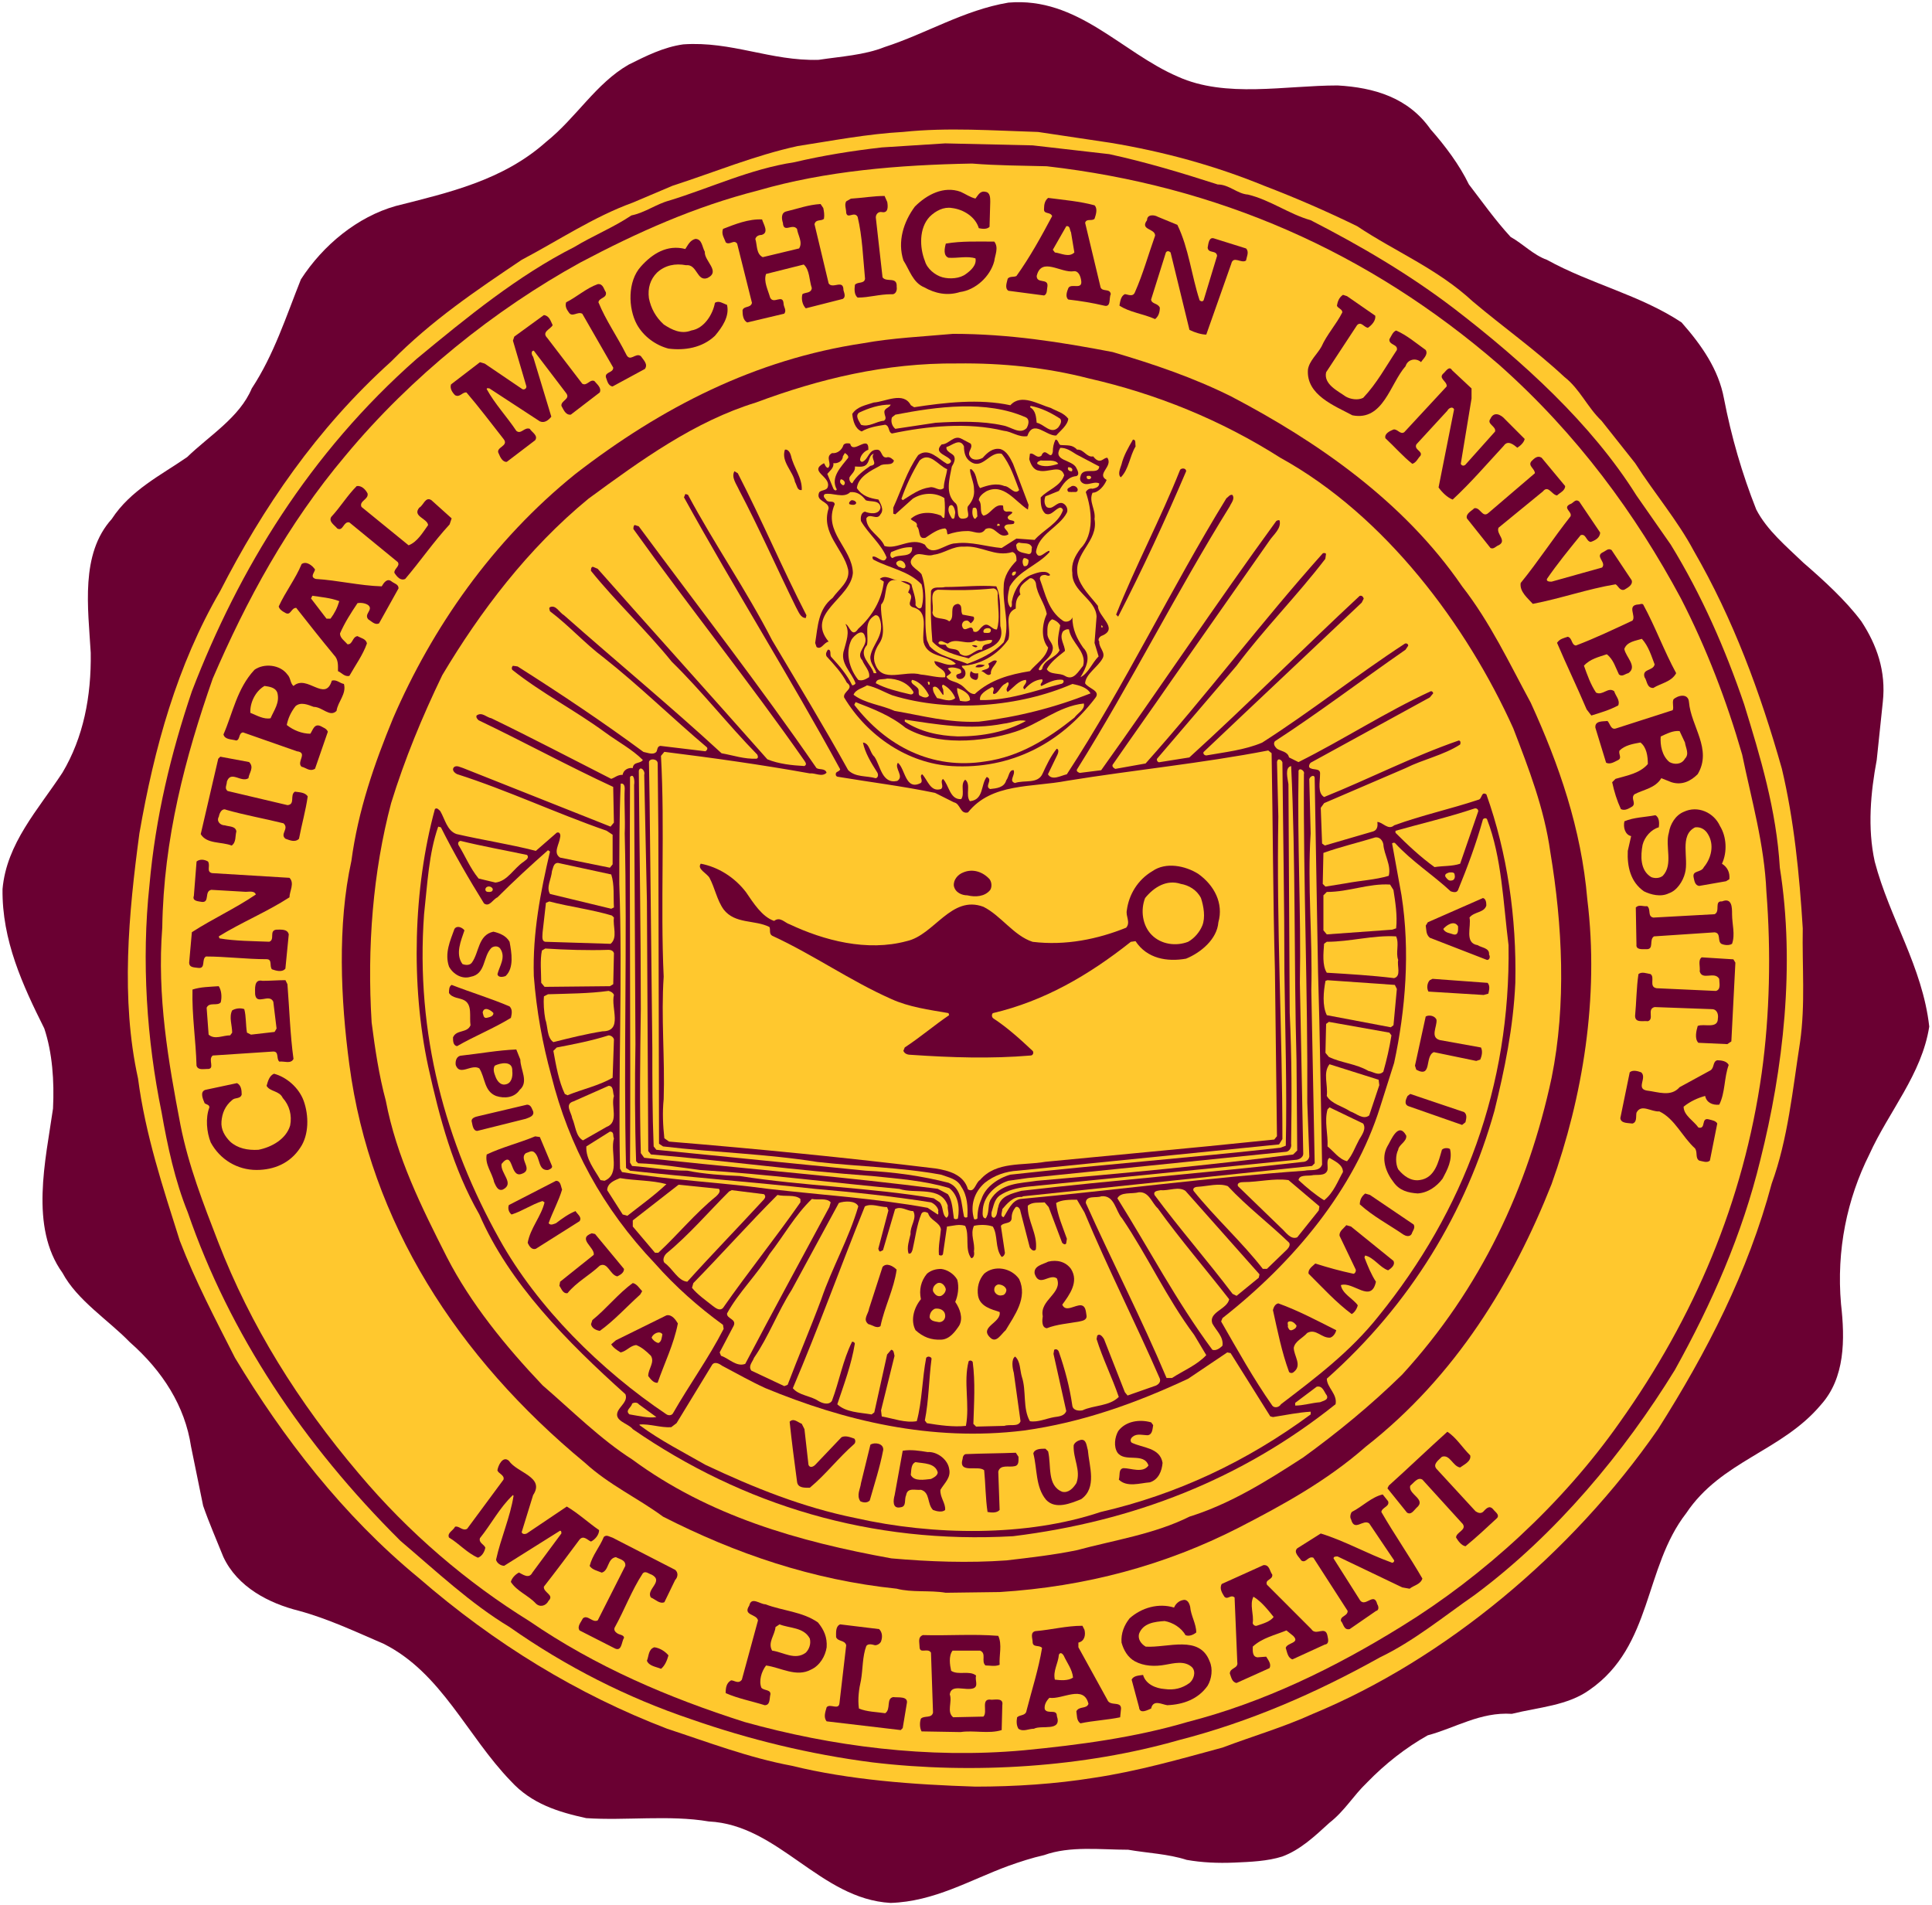 <svg enable-background="new 0 0 43.59 42.982" viewBox="0 0 43.59 42.982" xmlns="http://www.w3.org/2000/svg" xmlns:xlink="http://www.w3.org/1999/xlink"><clipPath id="a"><path d="m0 0h43.59v42.982h-43.59z"/></clipPath><path clip-path="url(#a)" d="m26.579 1.731c1.078.486 2.415.197 3.6.197.82.046 1.595.273 2.096.987.335.38.653.805.866 1.245.304.396.592.805.941 1.185.273.152.517.41.82.517.987.546 2.096.79 3.037 1.412.456.517.836 1.063.957 1.716.167.866.41 1.701.729 2.506.244.471.684.835 1.063 1.2.456.395.957.851 1.307 1.321.349.532.562 1.124.485 1.823l-.137 1.306c-.137.729-.212 1.534-.045 2.293.334 1.276 1.078 2.37 1.23 3.722-.168 1.078-.912 1.913-1.352 2.885-.502 1.003-.745 2.157-.639 3.372.092.806.092 1.671-.455 2.278-.881 1.049-2.248 1.261-3.038 2.445-.956 1.23-.759 2.992-2.172 3.979-.501.364-1.154.396-1.762.547-.714-.046-1.276.319-1.898.485-.486.273-.957.639-1.367 1.063-.318.304-.501.638-.851.911-.334.305-.652.607-1.063.76-.334.106-.715.121-1.079.137-.379.016-.729 0-1.078-.061-.425-.137-.881-.152-1.321-.229-.623 0-1.307-.091-1.898.122-.273.061-.547.151-.805.243-.866.318-1.671.805-2.658.835-1.595-.091-2.521-1.762-4.101-1.838-.881-.151-1.884-.015-2.765-.075-.623-.137-1.23-.319-1.701-.836-.987-1.018-1.564-2.445-2.871-3.098-.638-.274-1.246-.563-1.914-.745-.668-.167-1.382-.531-1.701-1.215-.152-.38-.319-.759-.456-1.154l-.273-1.337c-.137-.91-.638-1.7-1.382-2.354-.486-.502-1.185-.941-1.519-1.564-.744-1.033-.38-2.537-.213-3.706.031-.622-.015-1.261-.197-1.808-.486-.972-.957-1.989-.942-3.144.091-1.033.805-1.792 1.352-2.627.471-.79.653-1.716.638-2.704-.058-1.013-.24-2.228.474-3.018.425-.653 1.108-.987 1.701-1.397.502-.486 1.185-.896 1.458-1.549.501-.76.775-1.625 1.109-2.461.501-.775 1.276-1.412 2.142-1.656 1.2-.304 2.415-.577 3.387-1.443.684-.546 1.124-1.321 1.868-1.747.395-.197.79-.395 1.23-.456 1.093-.076 1.974.38 3.053.349.501-.076 1.033-.106 1.488-.288.942-.304 1.792-.835 2.795-1.003 1.564-.135 2.551 1.126 3.827 1.672" fill="#6a0032"/><path clip-path="url(#a)" d="m23.42 2.977 1.625.243c1.2.198 2.369.517 3.479.972.714.273 1.412.577 2.096.911.865.578 1.808.957 2.612 1.701.684.577 1.397 1.079 2.065 1.701.35.273.517.684.836.987l.759.957c.425.668.957 1.291 1.321 1.975.896 1.549 1.504 3.205 1.99 4.921.273 1.154.395 2.369.471 3.6-.016.865.061 1.716-.061 2.567-.168 1.078-.273 2.187-.639 3.189-.531 1.989-1.458 3.797-2.566 5.543-1.944 2.81-4.814 5.194-7.791 6.425-.669.304-1.353.501-2.035.759-.957.259-1.898.532-2.916.684-.852.137-1.763.197-2.658.197-1.413-.045-2.841-.151-4.146-.471-.972-.182-1.884-.531-2.81-.835-2.02-.774-3.888-1.914-5.604-3.402-1.717-1.412-3.068-3.175-4.146-4.966-.44-.866-.896-1.732-1.246-2.643-.379-1.2-.775-2.385-.942-3.661-.395-1.792-.212-3.721.031-5.528.334-1.929.851-3.797 1.823-5.468.957-1.868 2.171-3.66 3.857-5.179.911-.927 1.929-1.61 2.946-2.294.835-.44 1.625-.972 2.506-1.291l.896-.38c.941-.304 1.853-.684 2.825-.896.79-.122 1.564-.273 2.384-.319 1.003-.105 2.02-.03 3.038.001" fill="#ffc82e"/><path clip-path="url(#a)" d="m25.029 3.478c.836.182 1.641.425 2.445.684.259 0 .441.212.684.228.502.122.927.441 1.413.578 1.124.577 2.218 1.215 3.25 2.004 1.519 1.169 3.083 2.582 4.101 4.207l.774 1.109c.699 1.139 1.23 2.354 1.655 3.6.365 1.185.729 2.384.806 3.69.35 2.203.076 4.542-.44 6.592-.41 1.686-1.094 3.235-1.929 4.739-1.14 1.853-2.673 3.705-4.511 5.072-.699.486-1.383 1.048-2.143 1.412-1.442.805-2.945 1.459-4.541 1.868-2.126.608-4.617.774-6.91.501-1.413-.182-2.779-.516-4.085-.972-1.443-.485-2.825-1.185-4.101-2.081-.881-.531-1.655-1.26-2.46-1.943-2.203-2.188-3.858-4.678-4.8-7.412-.289-.714-.456-1.488-.592-2.263-.334-1.625-.456-3.417-.273-5.119.136-1.534.485-2.977.957-4.374 1.063-2.764 2.658-5.376 5.073-7.503 1.139-.942 2.293-1.883 3.554-2.521.426-.258.881-.44 1.291-.714.304-.061.563-.258.851-.334.942-.289 1.823-.713 2.825-.866.638-.151 1.306-.258 1.975-.334l1.427-.091 1.975.045z" fill="#6a0032"/><path clip-path="url(#a)" d="m23.617 3.751c3.843.44 7.245 1.914 10.207 4.48 1.762 1.564 3.083 3.372 4.101 5.27.577 1.124 1.032 2.309 1.382 3.524.213 1.033.501 2.02.547 3.098.106 1.352.076 2.779-.106 4.086-.41 2.901-1.519 5.513-3.204 7.882-1.291 1.838-3.068 3.463-4.922 4.603-1.519.941-3.113 1.716-4.83 2.157-1.184.349-2.43.516-3.69.638-2.171.197-4.344-.092-6.303-.638-1.716-.547-3.356-1.246-4.86-2.279-1.397-.865-2.719-1.989-3.843-3.326-1.367-1.609-2.445-3.341-3.174-5.225-.334-.865-.668-1.716-.851-2.643-.273-1.428-.531-2.9-.41-4.45.03-2.004.517-3.842 1.139-5.619.759-1.762 1.686-3.478 2.992-5.027 1.488-1.792 3.372-3.296 5.301-4.359 1.291-.683 2.582-1.261 4.009-1.625 1.519-.441 3.175-.578 4.83-.608.561.046 1.138.046 1.685.061" fill="#ffc82e"/><path clip-path="url(#a)" d="m22.008 4.48c.061-.076.105-.182.228-.152.106.015.106.137.106.228l-.016.562c-.061.061-.167.046-.242.03-.076-.258-.35-.425-.608-.455-.182-.031-.364.061-.501.197-.243.258-.228.699-.106 1.002.046.167.228.319.395.364s.395.03.532-.076c.106-.076.243-.198.213-.35-.183-.061-.41 0-.608-.015-.122-.045-.091-.212-.061-.319.349-.061.729-.045 1.093-.045.106.137.015.304 0 .44-.091.349-.425.653-.774.698-.289.091-.562.031-.805-.106-.259-.106-.334-.395-.471-.607-.137-.425 0-.866.258-1.215.273-.273.653-.471 1.032-.334.106.047.213.123.335.153" fill="#6a0032"/><path clip-path="url(#a)" d="m20.018 4.557c.016.091.031.258-.121.228-.077-.016-.137.045-.137.121l.152 1.352c.091.122.334-.03.319.213.015.091-.03.182-.121.167-.274 0-.501.076-.76.076-.076-.061-.076-.182-.061-.288.061-.076.212-.016.228-.137-.045-.471-.061-.957-.167-1.397-.076-.137-.228.061-.258-.091 0-.091-.045-.182 0-.258l.106-.061c.259-.016.517-.061.76-.061z" fill="#6a0032"/><path clip-path="url(#a)" d="m24.695 4.632c.076.076.031.212 0 .304-.061.061-.182-.015-.212.091l.349 1.458c.046.106.213.015.229.152-.046.091.015.304-.152.258-.258-.061-.531-.106-.805-.137-.076-.061-.03-.183 0-.258.061-.122.334.061.288-.182-.015-.091-.061-.213-.167-.198-.288.046-.729-.334-.835.106 0 .182.259.045.243.228-.016.076 0 .182-.076.212l-.805-.106c-.092-.06-.031-.196-.016-.272.046-.061.137-.03.197-.061.305-.425.563-.896.806-1.352-.046-.106-.198-.031-.183-.167 0-.091.016-.182.092-.243.349.046.713.076 1.047.167" fill="#6a0032"/><path clip-path="url(#a)" d="m18.575 4.693c.015.076.03.152.015.243-.061.061-.182 0-.213.122l.319 1.336c.091.137.334-.106.334.152.015.061.061.152-.015.198l-.835.212c-.076-.076-.106-.212-.076-.319.061-.045.198-.015.212-.137-.061-.182-.045-.41-.182-.532l-.85.213c-.061.167.045.364.091.531.076.167.289-.091.304.137 0 .076.076.152.015.228l-.835.198c-.091-.046-.106-.167-.106-.274.03-.106.182-.045.213-.167l-.334-1.336c-.076-.106-.167.045-.258-.03-.03-.091-.106-.183-.061-.304.273-.106.577-.228.881-.213.03.106.167.304-.015.35-.061 0-.122.03-.137.091.045.137.015.334.167.41l.82-.197c.091-.137-.03-.304-.046-.44-.106-.137-.304.106-.319-.137-.03-.091-.045-.228.076-.258.258-.061.501-.152.774-.167z" fill="#6a0032"/><path clip-path="url(#a)" d="m26.564 5.073c.258.532.318 1.139.501 1.701.015.015.061.045.091 0l.304-1.002c-.015-.137-.197-.046-.213-.183.016-.091.03-.243.137-.212l.729.228c.076.076.015.182 0 .273-.106.076-.289-.122-.334.076l-.563 1.595c-.106 0-.258-.046-.379-.106l-.426-1.747c-.03-.03-.076-.045-.106 0l-.334 1.063c.015.106.151.076.197.182 0 .106-.03.197-.106.258-.273-.122-.577-.152-.805-.304.016-.091.03-.213.121-.258.061 0 .183.076.229-.045.182-.41.303-.851.455-1.276 0-.167-.35-.122-.182-.349 0-.137.166-.122.242-.076z" fill="#6a0032"/><path clip-path="url(#a)" d="m24.164 5.24.076.456c-.121.122-.304.015-.44 0l-.046-.061.304-.532c.09-.015.076.091.106.137" fill="#ffc82e"/><path clip-path="url(#a)" d="m15.902 5.68c-.015.213.365.441.061.592-.243.091-.228-.318-.486-.289-.243-.045-.471 0-.653.167-.152.152-.213.35-.183.578.046.228.152.425.334.592.182.121.395.228.623.136.289-.045.486-.364.532-.623.091-.061.182.015.273.045.061.258-.106.501-.273.699-.289.273-.684.334-1.048.288-.289-.076-.562-.273-.713-.546-.198-.365-.213-.972.091-1.306.258-.289.592-.501 1.002-.395.061-.091.106-.198.228-.228.151.002.151.184.212.29" fill="#6a0032"/><path clip-path="url(#a)" d="m13.669 6.592c.031.137-.152.121-.167.228.167.41.426.775.623 1.169.091.198.212-.045.334.046.061.091.167.182.091.289l-.729.395c-.106-.015-.122-.137-.152-.212-.015-.122.167-.091.167-.213l-.698-1.215c-.106-.061-.228.091-.304-.03-.045-.061-.091-.137-.061-.228.243-.122.455-.319.713-.41.122-.017.138.12.183.181" fill="#6a0032"/><path clip-path="url(#a)" d="m31.029 7.123c.016.106-.076.213-.167.273-.091-.015-.152-.152-.243-.061l-.699 1.064c-.061.273.273.425.441.547.105.061.273.091.395.03.304-.319.517-.714.76-1.079.03-.136-.183-.106-.168-.243.046-.076.076-.167.152-.197.243.106.455.289.668.44.061.106-.061.198-.106.273-.121-.106-.304-.061-.349.091-.35.395-.502 1.246-1.2 1.109-.395-.213-1.048-.456-1.003-1.033.031-.197.213-.349.305-.516.121-.273.334-.501.471-.774 0-.076-.106-.091-.122-.152.016-.091.046-.183.137-.243l.091.03z" fill="#6a0032"/><path clip-path="url(#a)" d="m12.469 7.336c-.045.091-.258.151-.122.288l.79 1.033c.106.061.167-.106.273-.061.061.076.167.152.122.258l-.653.501c-.122.015-.167-.122-.212-.198-.016-.121.212-.151.106-.288l-.729-.957c-.076 0-.045.106-.015.137l.41 1.352c-.061.076-.152.152-.258.106l-1.139-.744c-.015 0-.061-.016-.061.015.182.334.456.623.668.942.106.091.182-.091.304-.045.045.076.197.152.121.258l-.638.486c-.091.016-.152-.106-.182-.182-.091-.152.243-.167.106-.334-.273-.349-.562-.729-.835-1.048-.091-.015-.152.122-.258.061-.061-.061-.122-.151-.091-.243l.653-.501.106.031.851.577c.03.016.091 0 .091-.061l-.304-1.033.03-.091.668-.486c.123.014.153.136.198.227" fill="#6a0032"/><path clip-path="url(#a)" d="m25.105 7.943c.927.273 1.822.577 2.674 1.002 1.913 1.002 3.888 2.354 5.209 4.283.638.82 1.063 1.731 1.549 2.627.639 1.397 1.14 2.84 1.276 4.435.273 2.218-.106 4.466-.806 6.425-.865 2.187-2.156 4.329-4.191 5.923-.881.775-1.883 1.322-2.886 1.838-1.64.836-3.433 1.322-5.376 1.443l-1.215.016c-.365-.062-.759 0-1.109-.092-1.898-.197-3.63-.789-5.27-1.625-.578-.426-1.215-.714-1.762-1.215-2.886-2.385-4.845-5.438-5.315-8.977-.198-1.473-.273-3.159.045-4.602.152-1.14.516-2.188.941-3.22.881-2.035 2.233-3.995 4.116-5.513 1.944-1.503 4.055-2.582 6.485-2.946.668-.122 1.367-.152 2.035-.213 1.263.001 2.416.184 3.6.411" fill="#6a0032"/><path clip-path="url(#a)" d="m24.559 8.536c1.534.349 2.992.941 4.329 1.792 2.369 1.306 4.207 3.782 5.255 6.105.35.911.699 1.807.836 2.794.273 1.64.364 3.432.029 5.088-.531 2.476-1.594 4.754-3.371 6.697-.714.699-1.458 1.307-2.232 1.869-.82.531-1.641 1.047-2.566 1.336-.79.395-1.702.531-2.553.76-.516.105-1.048.166-1.579.228-.851.061-1.747.03-2.597-.046-2.096-.379-4.116-.957-5.847-2.232-.714-.456-1.352-1.094-2.02-1.671-.851-.896-1.625-1.853-2.157-2.886-.577-1.139-1.139-2.263-1.382-3.539-.152-.562-.243-1.169-.319-1.762-.106-1.701.03-3.402.44-4.951.304-.987.699-1.944 1.154-2.886.851-1.428 1.929-2.855 3.296-3.979 1.2-.881 2.399-1.747 3.782-2.172 1.428-.532 2.917-.896 4.542-.881 1.016-.013 2.018.093 2.96.336" fill="#ffc82e"/><path clip-path="url(#a)" d="m33.201 8.764v.228l-.243 1.473c.03.061.091.046.122 0l.652-.729c.03-.121-.197-.167-.105-.288.075-.167.228-.106.334.015l.439.44c-.015.076-.091.152-.166.198-.076-.061-.213-.182-.305-.045-.379.41-.759.851-1.154 1.215-.121-.045-.242-.167-.318-.273l.35-1.762c-.031-.076-.122-.03-.152.03l-.698.759c-.062.122.151.152.091.258-.061.061-.091.152-.183.182-.212-.167-.409-.395-.607-.577-.03-.106.106-.167.183-.198.091-.015.152.122.242.061l.957-1.033c.016-.121-.212-.182-.061-.304.046-.045.121-.167.183-.061z" fill="#6a0032"/><path clip-path="url(#a)" d="m20.625 9.188c.683-.106 1.473-.197 2.171-.045.243-.274.639-.016.912.061.137.076.288.106.395.243-.016.151-.183.273-.273.379-.228.015-.517-.379-.653.015-.197.03-.349-.106-.531-.122-.806-.197-1.731-.106-2.521.061-.091-.03-.045-.167-.152-.198-.197.031-.379.061-.532.152-.151-.061-.197-.243-.212-.395.106-.167.304-.197.486-.258.258-.015.668-.258.835.061z" fill="#6a0032"/><path clip-path="url(#a)" d="m20.094 9.128c-.015.076-.167.076-.137.198 0 .045.061.122-.015.167-.182.015-.334.152-.516.091-.046-.091-.137-.198-.046-.273.228-.107.455-.183.714-.183" fill="#ffc82e"/><path clip-path="url(#a)" d="m23.921 9.447c.046.061 0 .137-.045.197-.167.167-.319-.076-.486-.106-.015-.122-.015-.273-.151-.35l.015-.03c.242.046.455.153.667.289" fill="#ffc82e"/><path clip-path="url(#a)" d="m23.146 9.417c.091.045.061.167.016.243-.152.152-.35-.031-.532-.061-.471-.106-1.018-.091-1.519-.061l-.911.137c-.076-.061-.106-.167-.076-.258l.076-.061c.942-.182 2.05-.335 2.946.061" fill="#ffc82e"/><path clip-path="url(#a)" d="m21.901 10.009c.061.106-.091.183-.016.289.062.106.213.076.288.031.107-.122.229-.228.396-.198.151.045.228.213.288.334l.35.926-.015.106c-.289-.182-.547-.608-.942-.411-.076.046-.166.122-.166.198.09.106 0 .273.105.35.168-.031.243-.274.44-.228.016.046-.015.121.076.137.046 0 .091-.016.137.015-.015.061-.151.076-.091.152.03.046.182.015.121.106-.076.03-.182-.015-.213.076.016.061.092.091.092.167-.229.121-.289-.228-.517-.122-.106.167-.273.03-.425.045-.152 0-.289.03-.426.076-.03-.046 0-.106-.061-.137-.167.015-.304.121-.441.212-.182.045-.106-.182-.197-.258.03-.106-.091-.106-.137-.167.182-.167.456-.167.684-.076.015.015.045.076.076.045.016-.137.016-.304 0-.44-.212-.137-.501-.122-.714.015l-.393.352-.046-.015v-.136c.183-.396.304-.82.562-1.185.243-.182.456.091.653.198.045 0 .076-.016.091-.061-.046-.137-.426-.167-.213-.379.167 0 .273-.228.455-.122z" fill="#6a0032"/><path clip-path="url(#a)" d="m23.921 10.039c.152.016.273-.015.38.106.152-.015.213.182.365.152.045.061.121.137.212.075.03-.015.061-.045.106-.045.137.198-.258.365-.016.501-.045.122-.182.289-.318.289-.092.197.076.379.045.592.092.517-.485.759-.379 1.276.061.258.288.471.455.684 0 .243.471.501.106.668-.061.015-.122.091-.075.137-.016.136.151.243.075.379-.106.198-.38.35-.395.563.075.121.364.167.228.334-.79 1.033-1.914 1.61-3.235 1.534-.987-.061-1.899-.668-2.43-1.549-.03-.137.243-.198.061-.334-.106-.212-.289-.41-.456-.592-.031-.061 0-.106.03-.152.091 0 .031.122.076.167.182.197.364.41.471.638.03 0 .061-.015.076-.045-.091-.258-.364-.456-.258-.76.045-.182.137-.395.03-.577.091.016.137.334.289.106.319-.289.532-.653.577-1.063l-.091-.061c.121-.106.273.016.395.03-.349-.061-.197.38-.364.547-.03.289.137.623-.045.881-.092.137-.152.304-.092.456.152.456.668.137 1.033.243.182.015.38.076.547.061.045-.198-.228-.198-.243-.364.152.015.319.136.486.061-.212-.213-.638-.137-.729-.486-.045-.273.137-.698-.243-.79-.182-.076.076-.228-.106-.334.015-.045.061-.107.03-.167l-.197-.091c.091 0 .182.015.243.076.03.151.106.304.091.471.03.045.091.106.137.045.045-.152.045-.349 0-.516-.289-.304-.714-.365-1.063-.547-.045-.016-.045-.046-.045-.076.091-.046.258.197.319.015-.122-.304-.41-.532-.578-.82-.015-.076 0-.198.091-.213.106.046.319.076.35-.091-.015-.182-.228-.122-.334-.167-.092-.122-.198-.197-.35-.182-.152.152-.41 0-.577.045-.045.045 0 .091.03.122.045.091.182 0 .197.106-.273.623.395.987.41 1.549-.045.577-1.078.912-.547 1.55-.106.015-.167.197-.273.121l-.031-.091c.061-.364.061-.759.395-1.017.137-.198.395-.365.349-.638-.106-.471-.623-.82-.44-1.382 0-.167-.304-.152-.212-.364.061-.061.182-.03.197-.137.046-.228-.44-.334-.091-.517.03.031.03.091.091.106.106-.091-.076-.243.091-.334.122.015.228-.076.258-.183.03-.045.106-.045.152-.03.061.258.425-.228.41.137-.091.03-.167.122-.183.197-.015.046.015.076.046.076.151-.061.137-.288.349-.273.106.015.076.213.228.167.061 0 .106.046.137.076-.03.137-.228.046-.319.121-.198.106-.486.243-.517.501.122.182.289.228.486.258.046.091.137.228.046.334-.076.152-.243-.045-.319.091 0 .273.319.395.41.623.289.091.592-.212.911-.03.167.304.456-.03.699-.03.349-.045.683.076 1.033.106l.334-.213.41.03c.197-.228.532-.364.639-.668 0-.031-.031-.061-.062-.061-.121.03-.197.198-.334.137-.106-.092-.106-.243-.106-.365.168-.182.44-.243.531-.501-.075-.258-.363-.046-.576-.106-.122-.015-.183-.151-.213-.258l.016-.122c.09-.031.151.122.258.045.091-.228.213.137.258-.091 0-.091.016-.183.061-.273.061 0 .061.091.106.121" fill="#6a0032"/><path clip-path="url(#a)" d="m25.622 10.07c-.137.228-.151.516-.334.699-.076-.061-.015-.198.015-.289.047-.197.152-.379.259-.562.076 0 .045.091.06.152" fill="#6a0032"/><path clip-path="url(#a)" d="m21.749 10.07c0 .137.03.273.152.349.273.182.425-.243.698-.182.197.243.289.546.396.82-.106.122-.213-.091-.335-.091-.182-.076-.379-.015-.547.046-.091-.107-.061-.304-.182-.411 0-.015-.016-.015-.046-.015 0 .137.091.289.091.456.016.152-.045.274-.137.38-.045.091.076.243-.061.273-.243.061-.121-.228-.212-.334-.258-.212-.137-.577-.091-.835.046-.076.091-.167.046-.243-.046-.061-.182-.091-.167-.197.122-.031.304-.214.395-.016" fill="#ffc82e"/><path clip-path="url(#a)" d="m24.285 10.252.517.273c-.015.212-.38-.015-.425.228-.03.091.03.152.106.167.106.016.212-.061.318-.015 0 .091-.091.107-.151.122-.061-.015-.121.015-.152.076.137.395.197.957-.121 1.275-.122.167-.213.334-.183.547-.015.425.532.593.547.987l-.046.593.092.304c-.152.151-.228.38-.41.471.121-.198.258-.471.061-.668-.137-.197-.243-.41-.243-.683-.03.091-.151.121-.212.076-.335-.228-.396-.607-.517-.926-.016-.046.015-.106.091-.106.046-.015.091.045.137 0-.076-.122-.273-.061-.395-.015-.273.091-.426.364-.471.623 0 .03.015.122-.031.122-.105-.122-.045-.334-.015-.471.212-.364.622-.471.896-.774v-.03c-.091 0-.242.228-.303.03.045-.41.531-.562.698-.896.03-.076-.016-.182-.106-.212-.137-.03-.213.167-.35.091-.061-.061-.061-.167-.03-.243l.304-.122c.092-.152.197-.319.395-.334.076-.03.031-.122 0-.182-.091-.197-.546-.152-.364-.456.136-.004.242.072.363.148" fill="#ffc82e"/><path clip-path="url(#a)" d="m17.846 10.282c.061.273.258.501.243.774-.106.016-.106-.106-.152-.182-.045-.243-.319-.456-.228-.729.076-.015.122.077.137.137" fill="#6a0032"/><path clip-path="url(#a)" d="m19.137 10.328c-.152.197-.41.44-.258.713-.015.046-.061.015-.076-.015l-.137-.334c.061-.076.152-.137.137-.243.091.016.213-.045.213-.152l.045-.076c.03.015.091.061.076.107" fill="#ffc82e"/><path clip-path="url(#a)" d="m19.714 10.237c-.091.106.122.243-.076.273-.152.106-.319.228-.41.395-.045-.016-.076-.076-.061-.137.046-.076.137-.136.122-.243.076 0 .212.03.273-.061.061-.075.046-.197.152-.227" fill="#ffc82e"/><path clip-path="url(#a)" d="m35.313 10.966c0 .106-.122.152-.183.212-.121-.015-.197-.243-.319-.091l-1.002.82c-.061.152.228.304-.03.41-.046.03-.091.076-.151.046l-.532-.668c-.03-.106.106-.167.167-.228.137-.03.182.228.319.106l1.048-.896c0-.106-.167-.167-.076-.273.061-.061.137-.137.229-.076z" fill="#6a0032"/><path clip-path="url(#a)" d="m21.37 10.586c-.015.137-.076.273-.076.425-.106.091-.197-.045-.319-.015-.228.03-.41.167-.607.289l-.03-.03c.106-.304.243-.592.41-.866.227-.213.424.121.622.197" fill="#ffc82e"/><path clip-path="url(#a)" d="m23.876 10.465c-.138.045-.335.091-.472 0-.015-.046.046-.061.076-.076.137.015.334-.031.396.076" fill="#ffc82e"/><path clip-path="url(#a)" d="m24.194 10.586c0 .015 0 .061-.03.046-.046 0-.091-.046-.061-.091.045 0 .077.015.091.045" fill="#ffc82e"/><path clip-path="url(#a)" d="m26.762 10.632c-.472 1.108-.987 2.217-1.534 3.28l-.046-.045c.44-1.109 1.003-2.157 1.443-3.266.03-.045.137-.045.137.031" fill="#6a0032"/><path clip-path="url(#a)" d="m16.646 10.677c.547 1.063 1.002 2.141 1.549 3.205l-.015.061c-.122 0-.167-.152-.228-.258-.425-.866-.82-1.762-1.276-2.628-.061-.137-.182-.288-.106-.425z" fill="#6a0032"/><path clip-path="url(#a)" d="m24.619 10.769c0 .03-.045.061-.09.03-.016-.015-.016-.061 0-.061.03 0 .075-.015.09.031" fill="#ffc82e"/><path clip-path="url(#a)" d="m19.061 10.89c0 .046-.031.076-.061.046-.045-.03-.061-.076-.03-.122.046 0 .091.045.091.076" fill="#ffc82e"/><path clip-path="url(#a)" d="m8.293 11.133c.03.137-.198.167-.137.304l1.063.866c.197-.076.319-.289.44-.456-.015-.152-.365-.197-.198-.395.091-.045.137-.258.273-.167l.456.41-.046.137c-.364.395-.653.82-1.002 1.23-.106.046-.182-.045-.243-.137-.016-.091.137-.152.076-.243l-1.093-.896c-.137-.03-.137.212-.273.137-.061-.076-.198-.152-.137-.259.212-.228.364-.486.577-.698.107-.015.198.076.244.167" fill="#6a0032"/><path clip-path="url(#a)" d="m24.316 11.042c0 .091-.092.045-.152.061-.016-.015-.061.015-.076-.03-.03-.061.061-.076.092-.106.06-.017.121.014.136.075" fill="#6a0032"/><path clip-path="url(#a)" d="m15.522 11.163c.592 1.109 1.321 2.157 1.898 3.281.577.972 1.169 1.944 1.716 2.931.167.167.41.122.623.183.061-.016.061-.091.03-.137-.137-.213-.273-.44-.319-.668.152.015.152.228.258.319.137.197.167.623.516.547.167-.106-.076-.289.015-.41.167.137.167.638.517.456.061-.061-.046-.152.03-.197.122.122.183.41.425.334.076-.061-.031-.167.045-.228.137.137.152.471.41.456.091-.122-.03-.334.091-.44.137.106 0 .35.106.486.319-.03.243-.38.38-.547.152.061-.061.213.076.273.137-.015.318-.03.364-.197.061-.076.061-.243.167-.228.046.106-.121.243.03.289.213-.076.517.03.623-.212.091-.197.183-.395.319-.562.061.015.03.106.015.136l-.213.441c.092.152.289.03.426 0 1.321-2.02 2.339-4.177 3.6-6.227.046-.03.076-.091.136-.076.062.091-.029.183-.06.258-1.216 1.959-2.233 3.995-3.448 5.938-.016.045.03.061.061.076l.486-.061c1.336-1.868 2.598-3.767 3.949-5.62.015-.015.061-.03.076-.015.045.183-.138.319-.229.456l-2.202 3.144c-.44.638-.896 1.276-1.337 1.914-.015.045.031.076.062.091l.683-.122c1.383-1.549 2.598-3.174 3.995-4.738.015-.015.075-.015.075.015l-.015.106c-.638.835-1.382 1.579-2.005 2.415l-1.792 2.096c-.016.045.03.091.061.076l.668-.106c1.321-1.2 2.521-2.415 3.843-3.645.046-.015.076.015.092.061l-.046.091c-1.17 1.109-2.385 2.248-3.569 3.372-.016.045.03.076.061.076.426-.076.866-.122 1.261-.289 1.094-.699 2.126-1.519 3.22-2.233.031-.015.076 0 .076.046l-.061.091c-.987.684-1.944 1.413-2.947 2.065-.045.061 0 .122.046.167.091.061.243.061.273.197l.213.106c1.003-.501 1.959-1.124 2.977-1.595.03-.015.062.015.062.045l-.076.091-2.688 1.473c-.03.03-.046.076-.03.106.076.076.258 0 .242.152 0 .182-.061.425.092.516 1.018-.41 1.989-.911 3.037-1.275.046 0 .046.061.031.091-.38.243-.836.334-1.23.532l-1.838.79-.076.106.03.805.061.045 1.094-.319c.091-.031.106-.122.091-.212.122 0 .243.197.38.076.623-.228 1.261-.365 1.899-.577.09-.015.061-.198.182-.122.471 1.321.684 2.779.653 4.252-.046 1.018-.243 1.959-.471 2.886-.639 2.277-1.884 4.358-3.782 6.045 0 .197.243.35.197.576-2.126 1.701-4.571 2.644-7.275 2.978-3.204.183-6.09-.698-8.581-2.415-.106-.137-.441-.182-.334-.41.061-.121.228-.228.167-.379-1.321-1.186-2.627-2.507-3.296-4.056-.592-1.033-.896-2.173-1.154-3.341-.395-1.838-.334-4.025.152-5.803.045-.045.091.016.122.046.106.182.152.44.364.516.592.137 1.2.228 1.792.38l.471-.41c.076-.03.091.061.076.106-.016.152-.167.349 0 .456l1.124.228.061-.076v-.668l-.137-.091c-1.139-.395-2.233-.912-3.372-1.276-.061-.03-.121-.091-.076-.152.061-.061.152 0 .212.015 1.109.44 2.218.881 3.326 1.321l.076-.091-.016-.805c-1.017-.471-2.02-1.018-3.037-1.504-.031-.03-.061-.061-.046-.106.122-.091.228.045.334.061.912.441 1.808.912 2.704 1.367.091-.03.137-.091.258-.091.016-.106.122-.167.228-.152.015-.152.167-.091.228-.182-.243-.243-.562-.41-.851-.623-.683-.501-1.427-.881-2.096-1.412-.015-.031-.015-.061.015-.091l.106.015c.957.607 1.914 1.246 2.84 1.929.091.015.213.076.289 0 .031-.046.015-.122.091-.137l1.018.122c.03-.016.061-.061.03-.092-.774-.653-1.534-1.397-2.324-2.02-.425-.319-.79-.729-1.215-1.048 0-.03-.031-.061 0-.091.137-.061.212.122.319.182 1.185 1.048 2.399 2.05 3.554 3.114.258.045.516.136.79.122.046-.016.03-.061.015-.092-.668-.683-1.245-1.427-1.929-2.096-.562-.698-1.261-1.352-1.823-2.05 0-.03 0-.091.046-.091l.106.045c1.276 1.443 2.552 2.855 3.828 4.298.258.106.562.137.835.152.061-.03.031-.076 0-.122-1.23-1.762-2.597-3.463-3.857-5.225 0-.03 0-.076.03-.091l.091.03c1.336 1.808 2.734 3.6 4.009 5.453.061.045.198 0 .228.106-.106.106-.258 0-.379.015-1.094-.197-2.188-.35-3.281-.486l-.076.091c.091 1.64-.015 3.341.061 4.981-.061.912.03 1.853 0 2.764-.031.304-.016.593.015.882l.106.075c2.021.167 4.025.364 6.015.607.289.046.638.137.729.471.152.092.168-.151.273-.212.365-.426.957-.319 1.474-.41l3.661-.35 1.503-.152.061-.075-.046-3.752c-.045-1.64-.045-3.28-.075-4.89l-.076-.061c-1.488.289-3.038.44-4.541.684-.79.152-1.701.045-2.233.714-.182.045-.166-.198-.318-.228l-.425-.213c-.729-.152-1.473-.243-2.202-.365-.045-.015-.045-.061-.03-.091.03-.031.076-.031.091-.076-1.124-2.065-2.384-4.07-3.524-6.136l.031-.076z" fill="#6a0032"/><path clip-path="url(#a)" d="m19.319 11.346c-.016.061-.106.045-.152.03-.03-.03.016-.076.046-.091.045 0 .091.015.106.061" fill="#6a0032"/><path clip-path="url(#a)" d="m36.102 12.014c0 .122-.121.183-.213.213-.105-.016-.105-.197-.227-.152-.259.319-.532.653-.76.987-.016.061.061.061.106.061l1.139-.319c.106-.122-.183-.258.03-.35.061-.03.106-.091.183-.045l.455.684c.03.106-.091.167-.167.212-.106.03-.137-.091-.197-.122-.638.106-1.23.319-1.868.441-.106-.122-.304-.274-.273-.471.396-.486.729-1.002 1.124-1.503.046-.106-.183-.183-.016-.273.076-.015.122-.137.213-.061z" fill="#6a0032"/><path clip-path="url(#a)" d="m21.552 11.573c-.015.045 0 .167-.076.122-.045-.076-.106-.167-.061-.273.091-.092.137.091.137.151" fill="#ffc82e"/><path clip-path="url(#a)" d="m22.053 11.649c-.03.03-.045.076-.076.045-.045-.061-.045-.152-.029-.228.12-.06.09.107.105.183" fill="#ffc82e"/><path clip-path="url(#a)" d="m22.555 11.832v.03h-.062l.016-.045c.014-.001.03-.001.046.015" fill="#ffc82e"/><path clip-path="url(#a)" d="m23.283 12.348c-.016.046.016.152-.076.152-.105-.03-.273-.03-.273-.167-.03-.045.03-.091.061-.091.091.03.243-.015.288.106" fill="#ffc82e"/><path clip-path="url(#a)" d="m20.58 12.348c.015.258-.304.137-.441.243-.061-.015-.061-.091-.03-.137.152-.06.304-.121.471-.106" fill="#ffc82e"/><path clip-path="url(#a)" d="m22.843 12.454c.091.031.091.122.091.198-.151.152-.288.349-.288.577-.03.44.151.866 0 1.261-.229.243-.532.38-.82.486-.289-.122-.623-.152-.851-.395l-.061-.137c-.091-.501.045-1.018-.122-1.488-.091-.122-.365-.213-.182-.395.106-.137.288.015.456-.046.243-.03.425-.197.683-.182.396-.031.698.243 1.094.121" fill="#ffc82e"/><path clip-path="url(#a)" d="m23.207 12.637c0 .061-.015.137-.076.137h-.029c-.031-.046-.047-.137 0-.183.044 0 .075.015.105.046" fill="#ffc82e"/><path clip-path="url(#a)" d="m20.428 12.788c-.03.076-.106 0-.151 0-.031-.03-.076-.061-.046-.106.091-.091.212.015.197.106" fill="#ffc82e"/><path clip-path="url(#a)" d="m7.108 12.849c-.015.076-.122.167.015.213.501.03.987.152 1.489.167.045-.076.122-.198.228-.107.061.046.152.061.152.152l-.44.79c-.091.045-.167-.045-.243-.091-.107-.122.122-.213 0-.319-.061-.046-.167-.061-.243-.046-.152.228-.289.44-.395.684 0 .106.106.167.167.243.122.015.106-.167.228-.183.076.045.197.061.212.167-.091.258-.258.486-.395.729-.106.03-.182-.076-.258-.106 0-.122.015-.258-.091-.365-.289-.349-.577-.714-.851-1.063-.121 0-.121.197-.258.106-.061-.031-.122-.076-.137-.137.152-.334.38-.623.517-.957.106-.075.242.032.303.123" fill="#6a0032"/><path clip-path="url(#a)" d="m22.919 12.895c.015.046-.03.091-.061.091s-.03-.045-.016-.061c.016-.03.047-.03.077-.03" fill="#ffc82e"/><path clip-path="url(#a)" d="m23.375 13.183c.029.243.197.425.242.668-.106.228-.137.562.031.759-.046.228-.273.365-.41.532-.472.076-.896.197-1.246.517-.152 0-.213-.167-.35-.228-.091-.061-.243-.061-.288-.167.03-.03.076-.045.106-.091l-.076-.091c.076-.045.197-.015.273.015.03.016.03.046.03.076-.03.045-.137.015-.106.106.031.061.121.045.152.015.061-.046.061-.122.03-.182-.016-.031-.062-.046-.062-.091.41-.015.806-.243 1.049-.592.076-.228-.122-.577.167-.699 0-.106 0-.228.106-.319-.076-.183.105-.273.213-.365.077-.015.139.077.139.137" fill="#ffc82e"/><path clip-path="url(#a)" d="m22.479 13.229c.121.259.076.593.091.896.151.517-.471.517-.714.729-.289-.075-.607-.151-.82-.379-.031-.365-.045-.745-.031-1.14.046-.121.213-.061.319-.091.395 0 .775-.046 1.155-.015" fill="#6a0032"/><path clip-path="url(#a)" d="m22.509 13.426c0 .258.061.531-.016.775-.121.015-.197-.198-.334-.062-.061.046-.091.152-.197.107-.03-.228-.213.091-.258-.137 0-.045.03-.106.091-.106.045-.015.076.03.106.061.046-.031.106-.107.061-.152l-.243-.045c-.061-.076.016-.213-.106-.243-.228.03-.045.304-.197.395-.121-.106-.35-.015-.379-.197.045-.183-.091-.471.122-.517.41.015.835.015 1.261-.03.073.015.103.09.089.151" fill="#ffc82e"/><path clip-path="url(#a)" d="m7.655 13.563c-.045.152-.106.273-.198.395h-.091l-.349-.456.03-.061c.198.031.41.046.608.122" fill="#ffc82e"/><path clip-path="url(#a)" d="m37.074 13.639c.273.501.471 1.048.744 1.549-.106.198-.35.228-.517.334-.151 0-.137-.167-.197-.243-.061-.198.197-.137.228-.289-.076-.198-.137-.41-.288-.577-.137.045-.335.061-.396.228.031.182.304.395.092.546-.076.015-.137.091-.213.03-.076-.152-.121-.334-.273-.456-.182.061-.38.106-.517.258.076.212.151.425.273.607.151.076.273-.137.41-.03.03.106.137.197.091.319-.197.106-.41.167-.607.228l-.106-.137c-.212-.501-.455-1.002-.668-1.503.061-.091.151-.106.243-.137.106.031.076.182.182.198.441-.167.852-.365 1.276-.562.091-.106-.137-.349.137-.365.03.002.076-.029.106.002" fill="#6a0032"/><path clip-path="url(#a)" d="m19.866 14.019c.076.334-.183.517-.228.79-.015.152.106.258.137.379h-.061c-.061-.212-.364-.395-.152-.638.045-.228-.091-.516.182-.668.092-.015.107.091.122.137" fill="#ffc82e"/><path clip-path="url(#a)" d="m23.921 14.109c-.03.183-.091.38-.015.563-.092.182-.35.197-.395.425-.016.016-.062.046-.076 0 .076-.182.288-.243.318-.456.016-.122-.105-.197-.121-.319 0-.137-.016-.273.106-.35.062.016.138.062.183.137" fill="#ffc82e"/><path clip-path="url(#a)" d="m24.878 14.14v.015h-.03v-.046c.015 0 .03.016.03.031" fill="#ffc82e"/><path clip-path="url(#a)" d="m22.342 14.262c-.03.03-.092.015-.137.015-.03-.015-.016-.061 0-.076.045-.046.197-.046.137.061" fill="#ffc82e"/><path clip-path="url(#a)" d="m24.119 14.201c.045.304.409.501.318.82-.106.122-.213.349-.41.228-.121-.076-.334-.016-.41-.152.092-.167.258-.288.41-.41 0-.137-.137-.288-.045-.44.03-.031.091-.061.137-.046" fill="#ffc82e"/><path clip-path="url(#a)" d="m19.517 14.368c.076.212-.228.349-.061.531.045.122.182.243.152.38-.076.045-.152.091-.243.061-.197-.243-.304-.607-.152-.911.06-.092.258-.274.304-.061" fill="#ffc82e"/><path clip-path="url(#a)" d="m22.387 14.444c-.015.137-.228.03-.228.213-.197-.015-.288.243-.501.091-.046-.167-.258-.045-.319-.198-.045-.015-.152.016-.167-.045.045-.092.136 0 .212.015.197-.152.44.061.638-.076.123.061.244-.031.365 0" fill="#ffc82e"/><path clip-path="url(#a)" d="m22.053 14.581c-.03.045-.076.015-.121-.015 0-.016.09-.016.121.015" fill="#6a0032"/><path clip-path="url(#a)" d="m22.357 15.203c-.076.076-.138-.045-.213-.061.03-.045.242-.03.151-.167.062-.031.137-.106.197-.061-.029.092-.15.168-.135.289" fill="#6a0032"/><path clip-path="url(#a)" d="m22.22 15.006c-.045.045-.121.061-.212.045.03-.075.137-.06.212-.045" fill="#6a0032"/><path clip-path="url(#a)" d="m6.485 15.219c.076.076.061.197.137.258.304-.273.714.38.865-.121.106-.031.183.061.273.075.061.229-.137.396-.167.608-.152.152-.319-.091-.516-.091-.122-.045-.289-.121-.41-.015-.105.136-.167.273-.197.424.152.122.349.197.532.197.061-.091.091-.243.243-.167.045.03.122.046.152.122l-.289.835c-.122.076-.212-.03-.304-.045-.122-.106.152-.319-.106-.349l-1.215-.426c-.106.015-.061.167-.152.183-.106-.031-.258-.016-.289-.137.212-.486.304-1.033.699-1.458.213-.152.577-.121.744.107" fill="#6a0032"/><path clip-path="url(#a)" d="m22.068 15.188c0 .031.016.137-.046.152-.061 0-.137-.045-.137-.106 0-.03 0-.076.03-.091.032.045.093.06.153.045" fill="#6a0032"/><path clip-path="url(#a)" d="m20.61 15.613c0 .061-.061.061-.106.045-.258-.061-.517-.122-.744-.243.015-.122.167-.076.258-.106.228.001.471.092.592.304" fill="#ffc82e"/><path clip-path="url(#a)" d="m23.511 15.325c.046.061-.075.106-.015.152.151-.076.318-.167.486-.137.045.046-.016.091-.046.091-.593.152-1.185.379-1.823.364-.029-.136.152-.228.259-.289.03-.015.061.03.046.061 0 .03-.031.061 0 .091.105 0 .151-.183.258-.228.03-.015.045-.045.076-.03.03.076-.092.136-.016.212.137-.106.243-.258.41-.273.046.091-.121.152-.03.213.107-.121.228-.212.395-.227" fill="#ffc82e"/><path clip-path="url(#a)" d="m20.959 15.689c-.031.076-.137.045-.182.015-.091-.015-.016-.137-.076-.182-.045-.061-.182-.106-.122-.183.168.031.305.198.38.35" fill="#ffc82e"/><path clip-path="url(#a)" d="m20.975 15.416v.03h-.03l-.015-.061c.029-.015.06.015.045.031" fill="#ffc82e"/><path clip-path="url(#a)" d="m24.604 15.644c-.805.319-1.64.532-2.521.638-.684.03-1.276-.137-1.899-.243-.304-.137-.668-.167-.926-.364.045-.122.213-.152.304-.213.213.045.38.152.578.228 1.291.395 2.87.258 4.055-.259.152.03.333.076.409.213" fill="#ffc82e"/><path clip-path="url(#a)" d="m21.552 15.75c-.122.106-.289.015-.41 0-.045-.076-.106-.152-.091-.243.137-.106.273.395.228.046-.015-.03-.045-.091 0-.106.121.06.227.181.273.303" fill="#ffc82e"/><path clip-path="url(#a)" d="m6.257 15.628c.061.228-.076.395-.152.577-.152.03-.304-.061-.456-.122-.015-.212.106-.486.319-.607.107.016.244.031.289.152" fill="#ffc82e"/><path clip-path="url(#a)" d="m21.886 15.795c-.061.045-.151.031-.228.015-.016-.091-.076-.197-.061-.289.122.047.289.123.289.274" fill="#ffc82e"/><path clip-path="url(#a)" d="m38.107 15.841c.045.547.531 1.063.197 1.625-.152.152-.35.258-.593.182l-.228-.091c-.137.228-.41.258-.607.364-.092.091.045.197-.046.273-.076.045-.167.106-.259.061-.091-.197-.151-.395-.197-.607l.076-.076c.259-.076.547-.122.729-.334 0-.182-.03-.38-.167-.486-.168.03-.35.061-.472.182-.03.076.062.167-.03.213-.091.045-.182.106-.273.061l-.242-.79c-.016-.167.182-.137.273-.152.061.061.075.212.197.167l1.275-.41c.03-.076-.016-.152.016-.243.093-.091.336-.152.351.061" fill="#6a0032"/><path clip-path="url(#a)" d="m20.428 16.418c.684.41 1.731.334 2.476.092.532-.167.973-.578 1.55-.638.03.137-.137.212-.213.319-.607.486-1.246.881-2.005.987-1.215.197-2.248-.35-2.962-1.276l.03-.061c.395.152.79.304 1.124.577" fill="#ffc82e"/><path clip-path="url(#a)" d="m22.646 16.327c.167-.015.334-.106.501-.061-.44.243-.972.349-1.534.349-.44-.015-.85-.106-1.199-.334v-.046c.712.107 1.473.244 2.232.092" fill="#ffc82e"/><path clip-path="url(#a)" d="m38.016 16.752c.016.122.106.258 0 .365-.076.137-.243.137-.35.076-.167-.137-.213-.38-.197-.577.137-.061.273-.137.426-.122z" fill="#ffc82e"/><path clip-path="url(#a)" d="m5.62 17.193c.122.122 0 .243-.015.365-.167.106-.395-.183-.486.076 0 .076-.061.152.016.212l1.352.319c.182-.016.045-.228.167-.304.106.015.228.015.289.106-.045.319-.137.638-.197.957-.091.091-.213.03-.304 0-.137-.106.091-.228-.046-.349-.425-.106-.866-.183-1.291-.304-.091-.045-.152.061-.167.152-.061.106.031.198.137.198.091.03.243.015.258.137-.03.106 0 .243-.106.319-.228-.091-.562-.03-.698-.258l.395-1.701.046-.046z" fill="#6a0032"/><g fill="#ffc82e"><path clip-path="url(#a)" d="m14.839 17.223.015 1.534.015 7.047.091.061c1.154.137 2.339.167 3.479.35.926.105 1.898.121 2.794.288.167.062.365.091.456.273.137.198.151.456.137.684-.03.015-.061.015-.076-.015-.061-.273-.045-.639-.349-.76-.592-.152-1.23-.243-1.868-.273l-4.724-.471-.061-.076c-.03-.744-.03-1.473-.03-2.218l-.061-5.543-.015-.912c.014-.09.197-.075.197.031"/><path clip-path="url(#a)" d="m28.934 17.223c.015 1.58.045 3.144.045 4.708.016 1.307.061 2.643.031 3.918l-.122.046c-2.035.228-4.056.38-6.091.607-.273.076-.562.273-.652.547-.061.137-.092.273-.092.44-.015.016-.045.03-.076.016-.091-.305 0-.607.243-.82.213-.168.472-.258.745-.273l5.893-.592.076-.122c0-2.445-.137-4.815-.092-7.275l-.03-1.23c.015-.122.136-.03.122.03"/><path clip-path="url(#a)" d="m29.131 17.284c.105 2.156.061 4.45.121 6.638l.016 2.035-.092.09c-1.898.244-3.842.426-5.786.594-.38.06-.82.045-1.048.439-.061.121-.016.304-.106.41-.091-.016-.061-.137-.061-.213.03-.303.288-.547.577-.637l.44-.062 5.832-.593c.075-.015.122-.105.106-.182.016-.987.016-1.959-.031-2.947l-.029-5.164c-.015-.12-.091-.378.061-.408"/><path clip-path="url(#a)" d="m14.535 17.481.061 2.855.03 5.635.061.075c1.671.137 3.296.365 4.982.486.592.061 1.2.106 1.747.273.197.152.243.426.197.684-.015.016-.061.03-.091 0-.03-.182-.03-.395-.137-.547l-.228-.121c-2.005-.258-4.04-.426-6.061-.639l-.562-.061-.076-.105c-.03-1.079-.015-2.172 0-3.25 0-1.808-.03-3.57-.045-5.377.031-.12.152.001.122.092"/><path clip-path="url(#a)" d="m29.419 17.466c-.015 2.46.091 4.936.076 7.412l.046 1.215c-.016.091-.092.122-.152.122-2.111.242-4.252.41-6.349.652-.197.061-.471.107-.517.365-.03.076-.015.197-.091.242-.076 0-.061-.075-.061-.121.046-.137.061-.289.183-.379.182-.122.379-.168.607-.198l6.06-.607c.091 0 .183-.061.183-.137l-.076-3.857c.03-1.595-.061-3.145-.03-4.754-.016-.122.151-.046.121.045"/><path clip-path="url(#a)" d="m14.307 17.709.03 5.848c-.015.865-.015 1.762.015 2.643l.046.045c.486.016.941.092 1.397.152 1.503.092 2.992.289 4.495.426.365.121.942-.076 1.094.379-.015.092.061.213-.03.273-.106-.075-.061-.242-.152-.349l-.136-.091c-1.413-.243-2.932-.273-4.375-.502-.395-.015-.805-.045-1.185-.121-.425 0-.835-.076-1.245-.106l-.046-.076c.016-2.886-.015-5.787 0-8.703.092-.091.107.106.092.182"/><path clip-path="url(#a)" d="m29.662 17.558.076 4.374c.045 1.458.061 2.9.091 4.344-.061.167-.258.106-.395.137-2.142.152-4.283.44-6.409.638-.197.03-.289.273-.38.41-.091-.015-.03-.122-.03-.183.105-.121.242-.288.44-.273l.03-.015 6.516-.684.061-.061-.076-3.903c.031-1.185-.091-2.354-.015-3.539l-.03-1.2c-.016-.076.121-.152.121-.045"/><path clip-path="url(#a)" d="m14.095 17.785c-.016.334.015.684 0 1.018.061 2.506-.03 5.027.03 7.549l.091.061c1.397.152 2.78.258 4.177.41.881.076 1.747.167 2.612.304.076.03.152.106.167.183-.015.029.015.075-.015.091l-.228-.151c-1.169-.213-2.4-.289-3.584-.426-1.109-.152-2.218-.197-3.311-.38l-.045-.076c-.046-2.142.061-4.268-.016-6.424 0-.744 0-1.534.031-2.263.075-.017.091.059.091.104"/><path clip-path="url(#a)" d="m33.353 18.302-.409 1.185c-.183.061-.38.045-.578.076-.318-.228-.607-.501-.881-.774v-.045c.593-.167 1.186-.304 1.777-.501.046-.017.091.013.091.059"/></g><path clip-path="url(#a)" d="m38.806 18.636c.151.243.167.592.045.851.122.076.183.197.167.349l-.075.046-.607.106c-.092-.015-.106-.106-.122-.182-.045-.182.167-.106.229-.243.166-.198.242-.501.091-.745-.062-.106-.167-.167-.289-.152-.364.182-.136.699-.228 1.033-.045.182-.182.395-.364.455-.183.091-.41.031-.563-.045-.304-.212-.38-.562-.364-.911l.076-.334c-.137-.03-.183-.197-.152-.334.213-.091.456-.091.699-.137.091.046.091.183.076.273-.168.046-.319.213-.365.395-.045.243-.061.577.197.729.076.03.183.03.259-.03.243-.258.045-.668.137-.972.03-.197.151-.395.334-.471.318-.152.682.015.819.319" fill="#6a0032"/><path clip-path="url(#a)" d="m33.551 18.484c.334.866.364 1.883.485 2.84.046 3.189-1.002 5.984-2.931 8.368-.639.806-1.428 1.397-2.203 1.989-.045.076-.151.092-.197.031-.425-.607-.789-1.261-1.154-1.898l.031-.076c1.625-1.275 2.977-2.916 3.554-4.754l.318-1.002c.259-1.2.364-2.522.167-3.782l-.212-1.169c0-.015.061-.03.075 0 .38.41.836.699 1.246 1.078.045.015.137.045.167-.03.212-.517.41-1.048.562-1.595.031-.031.076-.031.092 0" fill="#ffc82e"/><path clip-path="url(#a)" d="m9.948 18.666c.289.577.623 1.154.972 1.716.122.091.198-.091.304-.137.365-.365.76-.729 1.14-1.063l.045.03c-.213.911-.395 1.838-.365 2.81.061.79.198 1.534.395 2.248.395 1.579 1.154 2.992 2.339 4.237.456.517.987.987 1.534 1.383l.015.091c-.334.653-.775 1.261-1.139 1.898-.03.061-.106.061-.152.03-1.473-.987-2.916-2.415-3.767-3.949-1.215-2.172-1.898-4.632-1.701-7.335.076-.684.106-1.367.319-1.975z" fill="#ffc82e"/><path clip-path="url(#a)" d="m31.211 19.046c.016.243.183.471.122.714-.304.091-.638.106-.957.167l-.471.076-.061-.061.015-.699c.38-.137.775-.228 1.17-.35.107-.014.167.077.182.153" fill="#ffc82e"/><path clip-path="url(#a)" d="m11.892 19.289c.061.076-.045.121-.076.152-.228.152-.365.44-.638.471l-.38-.091c-.198-.243-.304-.516-.456-.759-.015-.045 0-.076.046-.091.487.12 1.003.212 1.504.318" fill="#ffc82e"/><path clip-path="url(#a)" d="m4.784 19.699 1.747.106c.121.122 0 .304 0 .44-.517.334-1.079.562-1.595.881l.015.045c.35.061.76.061 1.124.076.137-.046-.015-.258.167-.273.106 0 .243-.015.273.106l-.076.774c-.076.091-.212.046-.304.015-.061-.076.016-.228-.121-.228-.456 0-.927-.061-1.367-.061-.106.061 0 .273-.167.258-.091-.015-.212 0-.212-.122l.061-.684c.471-.304.972-.531 1.443-.85-.03-.091-.152-.061-.228-.061l-.775-.045c-.167.03-.03.289-.212.273-.076-.015-.228-.015-.183-.137l.061-.775c.076-.061.182-.045.258 0 .061.095-.046.231.091.262" fill="#6a0032"/><path clip-path="url(#a)" d="m13.791 19.729c.076.228.045.516.061.744l-.061.03-1.382-.334c-.091-.152.03-.334.045-.517.031-.076.031-.183.137-.183z" fill="#ffc82e"/><path clip-path="url(#a)" d="m16.828 20.124c.167.243.365.562.638.653.136-.106.243.045.349.076.774.365 1.747.623 2.643.38.623-.137 1.002-1.048 1.731-.774.395.197.684.653 1.109.79.744.091 1.473-.061 2.111-.319.105-.122-.016-.258.015-.395.046-.349.243-.684.577-.881.304-.213.744-.121 1.033.061.364.258.576.668.455 1.094-.03.38-.395.684-.729.82-.426.076-.881 0-1.14-.395l-.106.015c-.957.759-1.959 1.337-3.113 1.609-.03.031-.03.092.016.122.303.197.607.471.881.729.03.029.015.105-.046.105-.896.076-1.792.046-2.688-.015-.076 0-.151-.016-.182-.091l.031-.076c.349-.229.668-.502 1.002-.729l-.015-.046c-.44-.075-.896-.137-1.291-.318-.926-.41-1.762-1.002-2.688-1.428-.076-.045-.031-.137-.061-.197-.334-.167-.774-.061-1.033-.395-.152-.212-.197-.486-.319-.714-.061-.106-.288-.198-.197-.319.395.076.759.304 1.017.638" fill="#6a0032"/><path clip-path="url(#a)" d="m22.326 19.835c.046.061.061.167.016.243-.121.152-.334.167-.517.122-.122 0-.273-.061-.304-.213-.015-.137.091-.258.213-.304.213-.09.44-.015.592.152" fill="#6a0032"/><path clip-path="url(#a)" d="m32.821 19.744c.015.061-.015.122-.076.122-.061.015-.106-.046-.136-.091-.016-.061.045-.076.09-.091.046 0 .122-.016.122.06" fill="#ffc82e"/><path clip-path="url(#a)" d="m27.096 20.261c.061.183.105.44.03.623-.062.151-.183.288-.319.364-.273.106-.607.061-.82-.152s-.258-.562-.151-.835c.197-.243.485-.425.805-.319.181.03.363.137.455.319" fill="#ffc82e"/><path clip-path="url(#a)" d="m31.439 20.079c.045.289.091.577.061.866l-.092.03-1.473.106-.076-.091v-.79l.076-.076c.502 0 .941-.197 1.428-.167z" fill="#ffc82e"/><path clip-path="url(#a)" d="m11.118 20.063c0 .061-.061.061-.091.061-.045 0-.076-.015-.076-.061.015-.091.152-.076.167 0" fill="#ffc82e"/><path clip-path="url(#a)" d="m33.535 20.428c-.045.167-.273.137-.38.273.046.197-.121.577.183.623.091.061.273.061.258.212.031.045.016.122-.045.122l-1.291-.501c-.092-.076-.076-.183-.092-.273l.046-.076 1.245-.547c.062.015.076.091.076.167" fill="#6a0032"/><path clip-path="url(#a)" d="m13.806 20.656.046.045c-.03.197.091.456-.076.593l-1.473-.046c-.091-.016-.061-.137-.061-.212l.076-.668.076-.03c.455.12.956.181 1.412.318" fill="#ffc82e"/><path clip-path="url(#a)" d="m39.079 20.625c0 .228.075.456 0 .668-.062.045-.183.031-.243 0-.092-.061 0-.243-.152-.258l-1.366.091c-.122.076.015.304-.183.289-.091 0-.228.015-.213-.106l-.015-.835c.075-.076.167-.016.258-.03.091.076 0 .228.137.258l1.382-.076c.137-.061-.015-.304.168-.289.227-.091.227.137.227.288" fill="#6a0032"/><path clip-path="url(#a)" d="m32.897 20.898c0 .076.015.213-.106.183-.076-.03-.183-.03-.228-.122.061-.075.244-.212.334-.061" fill="#ffc82e"/><path clip-path="url(#a)" d="m10.479 20.99c-.076.228-.212.532-.045.76.076.03.167.03.212-.031.167-.228.137-.623.486-.699.137.031.289.091.365.228.045.243.106.592-.091.774-.045.016-.167.046-.182-.045.045-.182.197-.379.061-.577-.045-.061-.137-.061-.197-.015-.198.197-.122.592-.471.653-.197.061-.395-.061-.486-.229-.106-.304.03-.592.122-.85.06-.091.181-.03.226.031" fill="#6a0032"/><path clip-path="url(#a)" d="m31.546 21.658c-.03.137.075.364-.092.41-.501-.061-1.002-.091-1.519-.122-.106-.167-.076-.44-.061-.653l.061-.045c.531 0 1.033-.152 1.564-.122.077.167-.015.365.047.532" fill="#ffc82e"/><path clip-path="url(#a)" d="m13.73 21.43c.045 0 .106.015.122.076l-.016.699-.075.045-1.474.015-.076-.091c0-.228-.03-.517.016-.729l.076-.045c.455.03.956.045 1.427.03" fill="#ffc82e"/><path clip-path="url(#a)" d="m39.154 21.719-.091 1.777-.091.061-.653-.03c-.091-.091-.046-.273-.015-.38.137-.061.455.076.455-.167.016-.091-.016-.212-.137-.212l-1.291-.047c-.182.047 0 .273-.152.319-.105-.015-.288.046-.288-.121.03-.304.03-.638.076-.942.076-.061.183-.015.273 0 .106.076-.046.289.137.319l1.337.061c.121-.031.075-.182.075-.273-.106-.182-.38.045-.44-.167.016-.106-.045-.258.046-.318l.714.045z" fill="#6a0032"/><path clip-path="url(#a)" d="m33.565 22.175c.061.076.03.167.016.243l-.106.03-1.246-.076c-.045-.076-.03-.197.031-.258l.061-.03z" fill="#6a0032"/><path clip-path="url(#a)" d="m6.485 22.205c.045.563.061 1.139.137 1.686-.061.121-.213.045-.319.061-.076-.061 0-.228-.137-.228l-1.366.09c-.122.092.075.319-.137.304-.076 0-.198.03-.229-.075-.015-.578-.106-1.124-.091-1.717.182-.061.395-.061.592-.076.061.091.076.243.045.365-.076.091-.258-.016-.318.121l.045.607c.137.121.319.016.486.016l.045-.061c0-.168-.076-.35 0-.502.076-.045.182-.061.273-.029.045.166.03.349.061.531l.091.045.532-.061.045-.076-.074-.606c-.091-.197-.379.092-.41-.167 0-.122-.031-.349.167-.304.167 0 .349-.015.517-.015z" fill="#6a0032"/><path clip-path="url(#a)" d="m31.516 22.312-.076.819-.061.046-1.443-.273c-.106-.212-.076-.531-.03-.774l.046-.015 1.519.106z" fill="#ffc82e"/><path clip-path="url(#a)" d="m11.497 22.706c.076.076.046.183.03.259-.395.242-.82.41-1.215.638-.091-.016-.091-.122-.091-.198.076-.182.319-.091.395-.273-.03-.197.046-.455-.137-.562-.106-.061-.273-.045-.349-.167 0-.061 0-.152.061-.182.425.166.881.303 1.306.485" fill="#6a0032"/><path clip-path="url(#a)" d="m13.852 22.448c-.076.289.212.82-.258.82-.38.061-.744.152-1.109.244-.151-.107-.121-.35-.182-.518-.03-.166-.045-.364-.03-.516l.091-.046c.456-.015.926-.015 1.367-.076.06.016.105.046.121.092" fill="#ffc82e"/><path clip-path="url(#a)" d="m11.133 22.857c0 .076-.091.092-.152.107-.076.015-.076-.076-.091-.122.03-.151.197-.045.243.015" fill="#ffc82e"/><path clip-path="url(#a)" d="m32.411 23.01c.015.152-.151.395.076.456l.927.167c.045.091.015.197-.016.273l-.091.03-.957-.198c-.213.092-.03.594-.396.396l-.029-.091.242-1.109c.077-.045.214-.015.244.076" fill="#6a0032"/><path clip-path="url(#a)" d="m31.394 23.359c-.046.288-.106.547-.183.82-.105.105-.228 0-.334-.016-.288-.167-.622-.182-.896-.318l-.076-.092.015-.652.062-.046 1.366.243z" fill="#ffc82e"/><path clip-path="url(#a)" d="m13.852 23.45-.03.866c-.319.182-.684.258-1.018.395l-.061-.03c-.137-.289-.197-.638-.258-.972l.076-.076c.395-.076.79-.152 1.169-.273.045-.001.106.03.122.09" fill="#ffc82e"/><path clip-path="url(#a)" d="m11.74 23.906c0 .228.197.501-.015.684-.122.182-.349.197-.532.137-.273-.107-.243-.41-.379-.623-.182-.106-.441.182-.532-.076-.015-.106.03-.213.137-.213.41-.045.82-.121 1.23-.137z" fill="#6a0032"/><path clip-path="url(#a)" d="m39.003 24.027c-.106.289-.076.623-.213.896-.151.015-.288-.046-.318-.197-.167.045-.335.121-.486.242 0 .197.228.319.334.471.183.046.046-.242.243-.182.061.016.152.03.182.092l-.166.835c-.062.06-.168.015-.243 0-.092-.062-.03-.183-.092-.274-.288-.258-.455-.668-.805-.835-.183.016-.41-.182-.517.03-.016.092.016.213-.091.244-.106-.016-.259 0-.273-.122l.212-1.033c.062-.061.183-.03.259 0 .137.122-.122.364.122.41.258.03.547.152.744-.075l.698-.381c.091-.061.046-.197.151-.227.092.001.213.016.259.106" fill="#6a0032"/><path clip-path="url(#a)" d="m11.558 24.164c.015.122-.015.289-.167.304-.106.016-.182-.091-.213-.182-.03-.076-.061-.167-.015-.243.122-.061.41-.122.395.121" fill="#ffc82e"/><path clip-path="url(#a)" d="m31.12 24.483-.228.683c-.137.107-.289-.045-.426-.091-.182-.121-.425-.167-.531-.349.03-.259-.091-.517.061-.715l1.109.35z" fill="#ffc82e"/><path clip-path="url(#a)" d="m6.85 24.832c.122.335.122.775-.076 1.063-.228.35-.592.501-.987.501-.425 0-.82-.228-1.033-.622-.091-.229-.122-.548-.03-.79 0-.061-.061-.061-.106-.092-.03-.075-.122-.258.015-.303l.714-.152c.091.046.106.152.106.258-.031.106-.152.061-.213.122-.167.137-.228.304-.243.485-.016.183.076.335.197.456.167.151.395.198.638.183.304-.061.623-.243.714-.547.046-.228-.015-.456-.167-.623-.076-.167-.289-.137-.364-.273.03-.105.061-.228.167-.273.288.076.562.319.668.607" fill="#6a0032"/><path clip-path="url(#a)" d="m13.852 24.727c-.076.228.122.592-.167.698l-.532.304c-.167-.092-.167-.334-.243-.501-.015-.122-.182-.319.031-.38l.79-.35c.121 0 .09.152.121.229" fill="#ffc82e"/><path clip-path="url(#a)" d="m33.034 25.091c.076.061.046.151.03.228l-.076.061-1.215-.425c-.106-.046-.046-.167-.016-.228l.062-.046z" fill="#6a0032"/><path clip-path="url(#a)" d="m12.029 25.075c.03.106-.091.137-.167.167l-1.094.273c-.091 0-.106-.121-.122-.197-.03-.091.076-.121.152-.137l1.093-.258c.092.001.108.092.138.152" fill="#6a0032"/><path clip-path="url(#a)" d="m30.756 25.349c.076.122-.03.259-.091.364-.092.168-.152.35-.273.486-.183-.045-.304-.228-.44-.334.015-.273-.076-.563 0-.836l.045-.045z" fill="#ffc82e"/><path clip-path="url(#a)" d="m31.728 25.622c.016.137-.167.198-.182.319-.062.121-.062.318 0 .44.121.151.288.273.485.243.35-.046.426-.426.502-.684.045-.046.137-.046.182-.016.061.243-.061.471-.167.668-.137.183-.334.319-.562.334-.213-.015-.41-.061-.547-.258-.167-.213-.289-.531-.137-.805.077-.119.244-.575.426-.241" fill="#6a0032"/><path clip-path="url(#a)" d="m13.852 25.683c-.091.319.152.806-.213.957l-.091-.015c-.137-.243-.334-.471-.319-.76l.532-.334c.106 0 .06.107.091.152" fill="#ffc82e"/><path clip-path="url(#a)" d="m12.454 26.306c.016.046-.045.076-.091.091-.228.016-.167-.273-.304-.395-.061-.061-.136 0-.197.016-.167.137.197.379-.106.471-.258.076-.167-.563-.44-.229-.031.213.304.44.03.578-.122.045-.167-.107-.198-.168-.045-.213-.212-.395-.167-.623.349-.166.729-.258 1.093-.409l.106.015z" fill="#6a0032"/><path clip-path="url(#a)" d="m30.3 26.442c-.121.213-.212.471-.425.638-.197-.121-.395-.288-.577-.455.015-.122.183-.092.288-.106.122-.03.319.03.365-.122.015-.091-.031-.228.045-.273.122.075.304.151.304.318" fill="#ffc82e"/><path clip-path="url(#a)" d="m15.036 26.716c-.273.258-.592.485-.881.714l-.106-.03-.349-.547c0-.167.182-.228.289-.273.348.06.713.045 1.047.136" fill="#ffc82e"/><path clip-path="url(#a)" d="m29.769 27.217-.015.092-.486.607c-.152.061-.259-.122-.365-.213l-.972-.941c-.03-.076.061-.092.122-.092.349 0 .684-.091 1.018-.045z" fill="#ffc82e"/><path clip-path="url(#a)" d="m12.682 26.838c-.076.258-.212.5-.304.759.045.061.122.015.167 0 .137-.106.289-.213.44-.273.045.076.152.137.091.228l-.987.623c-.091.03-.152-.061-.183-.137.061-.334.304-.592.38-.911l-.046-.03c-.243.076-.455.228-.698.304-.061-.046-.091-.137-.061-.213l1.063-.547c.107-.001.107.121.138.197" fill="#6a0032"/><path clip-path="url(#a)" d="m27.703 26.762c.44.471.927.835 1.382 1.275.03.045 0 .106-.046.152l-.455.439h-.092c-.471-.607-1.078-1.154-1.564-1.762-.029-.075.062-.091.107-.091.212-.013.471-.089.668-.013" fill="#ffc82e"/><path clip-path="url(#a)" d="m16.221 26.822c.046.061-.015.121-.061.167-.486.395-.851.851-1.307 1.275h-.075l-.501-.592v-.138l1.033-.805z" fill="#ffc82e"/><path clip-path="url(#a)" d="m28.417 28.751-.016.076-.501.409-.091-.045c-.562-.744-1.2-1.473-1.762-2.232-.03-.092.075-.092.137-.106.197.015.409-.091.562.015z" fill="#ffc82e"/><path clip-path="url(#a)" d="m17.238 26.943c.076.076-.03.137-.076.197-.546.593-1.124 1.186-1.655 1.777-.212-.016-.334-.304-.516-.426-.046-.061-.015-.151.045-.212.501-.41.957-.942 1.413-1.397l.061-.03z" fill="#ffc82e"/><path clip-path="url(#a)" d="m26.123 27.263c.502.698 1.078 1.366 1.61 2.05-.046.229-.471.289-.38.547.092.168.258.304.228.502-.061.061-.151.121-.228.091-.82-1.108-1.428-2.278-2.142-3.417.076-.152.319-.092.486-.137.229-.016.289.242.426.364" fill="#ffc82e"/><path clip-path="url(#a)" d="m31.895 27.627c.046.076-.03.152-.045.213-.046.076-.137.045-.183.016-.334-.229-.684-.41-.987-.684 0-.107.046-.183.121-.244l.107.031z" fill="#6a0032"/><path clip-path="url(#a)" d="m18.059 27.05v.076c-.562.805-1.185 1.579-1.747 2.384-.076.076-.167 0-.228-.045-.152-.121-.349-.258-.471-.41l.03-.106c.638-.653 1.261-1.352 1.898-1.989.168.044.396-.017.518.09" fill="#ffc82e"/><path clip-path="url(#a)" d="m25.318 27.49c.577.851 1.002 1.793 1.625 2.627l.273.457c-.213.227-.517.349-.774.516h-.122c-.562-1.336-1.229-2.627-1.822-3.949 0-.182.243-.105.35-.151.303-.031.318.333.47.5" fill="#ffc82e"/><path clip-path="url(#a)" d="m18.742 27.126-.03.106c-.638 1.185-1.276 2.354-1.898 3.539-.198.075-.365-.122-.547-.183l-.03-.076.319-.607c.061-.151-.167-.151-.152-.273.258-.471.683-.881.957-1.337.319-.41.577-.881.957-1.245.136.03.333-.03.424.076" fill="#ffc82e"/><path clip-path="url(#a)" d="m24.468 27.354c.531 1.275 1.154 2.491 1.701 3.752.03.091-.061.151-.122.166l-.607.213-.061-.075-.471-1.2c-.03-.046-.091-.137-.152-.076l-.015.076c.137.44.35.865.501 1.307-.213.213-.562.182-.82.303-.091.016-.212 0-.228-.105-.061-.426-.167-.82-.304-1.215-.015-.046-.061-.076-.106-.046l-.015.091.288 1.291c-.046.121-.182.121-.273.137-.182.031-.364.121-.547.092-.167-.289-.075-.684-.182-1.003-.046-.151-.03-.349-.152-.456-.091.061-.061.259-.03.365l.152 1.094c-.046.137-.243.061-.365.105l-.638.016-.061-.061c.015-.471.046-.941-.015-1.397-.016-.03-.062-.046-.092-.015-.121.471.03.971-.061 1.457-.273.031-.607-.015-.881-.061l-.046-.061c.091-.456.091-.941.152-1.397-.015-.046-.091-.061-.122-.015-.091.471-.091.986-.212 1.428-.258.045-.531-.061-.79-.107l-.016-.137.304-1.229c-.015-.062-.015-.137-.076-.137l-.091.106-.289 1.306-.061.046c-.273-.046-.577-.046-.774-.229.152-.455.319-.896.395-1.366 0-.03-.031-.046-.061-.046-.212.426-.289.896-.456 1.337-.076.106-.228.046-.304 0-.183-.122-.44-.122-.577-.288.577-1.353 1.078-2.75 1.625-4.102.152-.076.334.016.501.016l.03.076-.228.865c.015.03.015.061.045.061l.061-.03.273-.927c.137-.076.273.046.41.046.091.167-.076.334-.061.517-.03.137-.091.304-.045.44.061.015.076-.046.091-.091.061-.259.091-.547.198-.805.03-.062.106-.047.152-.016.045.167.258.197.289.364-.015.183-.061.38-.045.577.015.016.076.03.091-.016l.091-.622c.137-.016.273-.062.41-.016.106.213-.015.532.137.729.061 0 .076-.092.061-.152.031-.197-.091-.379 0-.577.122-.03.305-.03.426.016.121.197.045.485.197.683.046 0 .076-.061.076-.091l-.091-.607c.061-.091.243-.03.243-.183 0-.09.029-.166.091-.242.061-.031.106.061.106.091l.212.82c.03.046.092.106.137.046.046-.35-.197-.653-.182-.988.106-.091.243-.061.38-.075l.091.106.304.805c.016.016.061.061.091.016l.016-.106c-.091-.259-.213-.532-.243-.806.121-.075.304-.075.471-.075z" fill="#ffc82e"/><path clip-path="url(#a)" d="m19.365 27.217c-.212.729-.592 1.383-.835 2.096-.243.653-.517 1.291-.759 1.93l-.076.03-.744-.35c-.076-.106.031-.198.061-.288.334-.486.531-1.033.851-1.535l1.063-1.959c.12-.045.378-.061.439.076" fill="#ffc82e"/><path clip-path="url(#a)" d="m31.439 28.447c.045.092-.046.167-.121.213-.183-.061-.319-.289-.518-.334l-.015.045c.076.197.151.38.259.547-.107.501-.517-.016-.791.076.031.197.274.304.381.455-.016.076-.076.168-.137.198-.35-.259-.668-.608-.973-.911-.016-.107.092-.168.152-.229.288.092.562.167.851.229.03.015.075-.046.061-.092l-.364-.76c-.016-.105.091-.166.151-.242l.106.03z" fill="#6a0032"/><path clip-path="url(#a)" d="m14.079 28.629c0 .092-.091.137-.151.168-.167-.031-.213-.334-.395-.243-.243.228-.517.364-.729.622-.106.016-.137-.105-.183-.166l.016-.092.759-.607c.03-.167-.38-.365-.045-.486l.075.016z" fill="#6a0032"/><path clip-path="url(#a)" d="m24.164 28.629c.183.289-.03.578-.197.806.076.183.289 0 .425.015.106.016.106.137.122.229.015.105-.092.121-.167.137-.243.045-.501.061-.729.151-.121-.015-.105-.183-.091-.272-.076-.365.456-.518.319-.852-.168-.121-.396.213-.502-.105-.03-.183.197-.213.305-.273.197-.048.394-.002.515.164" fill="#6a0032"/><path clip-path="url(#a)" d="m20.23 28.645c-.061.44-.273.836-.364 1.275-.091.062-.183-.029-.273-.045-.137-.106 0-.229.015-.35l.304-.941c.091-.106.242-.016.318.061" fill="#6a0032"/><path clip-path="url(#a)" d="m22.994 28.857c.198.425-.105.82-.303 1.154-.106.091-.213.304-.35.167-.258-.243.258-.334.213-.577-.183-.061-.441-.121-.486-.364-.03-.183.016-.364.137-.501.228-.198.608-.136.789.121" fill="#6a0032"/><path clip-path="url(#a)" d="m21.598 28.873c.045.166.015.363-.046.5.106.152.183.365.091.532-.091.137-.212.304-.395.319-.243.015-.425-.061-.592-.213-.122-.229-.03-.517.122-.699-.046-.213 0-.41.137-.576.091-.076.197-.107.319-.107.136.016.287.107.364.244" fill="#6a0032"/><path clip-path="url(#a)" d="m21.339 29.085c0 .062-.045.122-.106.152-.091.03-.152-.046-.182-.106-.016-.092.045-.152.106-.183.091-.03.167.062.182.137" fill="#ffc82e"/><path clip-path="url(#a)" d="m14.489 29.131-.045.076c-.304.273-.592.592-.911.82-.091-.016-.182-.062-.198-.152l.03-.092c.319-.258.593-.607.912-.835.091.016.152.122.212.183" fill="#6a0032"/><path clip-path="url(#a)" d="m22.706 29.1c0 .062-.046.122-.091.122-.092.03-.183-.046-.183-.122 0-.061.03-.105.091-.121.077 0 .168.045.183.121" fill="#ffc82e"/><path clip-path="url(#a)" d="m30.148 30.012c-.016.076-.076.152-.137.167-.197.015-.319-.213-.517-.106-.106.121-.273.182-.304.334 0 .183.197.395 0 .547-.03.03-.076.03-.106 0-.167-.455-.259-.926-.364-1.397.016-.061.046-.136.121-.151.457.165.882.393 1.307.606" fill="#6a0032"/><path clip-path="url(#a)" d="m21.324 29.662c.015.092-.046.168-.137.168-.076-.016-.183-.016-.213-.107 0-.091.046-.166.122-.197.107-.015.213.031.228.136" fill="#ffc82e"/><path clip-path="url(#a)" d="m15.294 29.859c-.091.471-.304.896-.456 1.337-.091.015-.167-.091-.213-.151 0-.168.152-.305.061-.456-.106-.106-.213-.198-.334-.243-.137.016-.212.137-.349.167-.076-.046-.167-.106-.213-.183l.106-.091 1.139-.562c.123-.031.214.106.259.182" fill="#6a0032"/><path clip-path="url(#a)" d="m29.252 29.905c0 .061-.061.091-.106.106-.061.016-.075-.046-.091-.076.016-.045-.03-.106.03-.121.061-.015.122.031.167.091" fill="#ffc82e"/><path clip-path="url(#a)" d="m14.945 30.103c-.016.076-.016.167-.092.198-.061-.016-.121-.062-.151-.122.03-.091.182-.167.243-.076" fill="#ffc82e"/><path clip-path="url(#a)" d="m28.66 31.955.061.016c.288-.045.577-.106.851-.121v.061c-1.442 1.063-3.022 1.807-4.739 2.202-1.67.562-3.781.532-5.528.137-1.2-.243-2.293-.684-3.387-1.2-.501-.288-1.018-.547-1.488-.896v-.016c.243-.015.471.076.714.062l.121-.092.805-1.321c.061-.076.167-.015.228.03.319.167.638.35.972.502 1.762.729 3.736 1.215 5.832.956 1.321-.183 2.537-.622 3.706-1.169l.881-.593.076.015z" fill="#ffc82e"/><path clip-path="url(#a)" d="m29.936 31.484c.046.106-.091.122-.152.152-.197.016-.379.076-.562.076v-.061l.486-.365c.137-.029.167.122.228.198" fill="#ffc82e"/><path clip-path="url(#a)" d="m14.809 31.971c-.183.031-.41-.03-.608-.061-.106-.092.045-.152.061-.243.045-.03.121-.03.151.016z" fill="#ffc82e"/><path clip-path="url(#a)" d="m18.241 33.049c.03.076.106.046.152 0l.593-.623c.091-.045.197 0 .288.031.031.03.031.091 0 .121-.364.318-.638.684-1.002.987-.106 0-.273.016-.289-.137-.061-.456-.121-.911-.167-1.352.091-.091.183.015.273.046l.061.121z" fill="#6a0032"/><path clip-path="url(#a)" d="m26.018 32.153c-.016.091-.016.212-.122.228-.106 0-.243-.045-.334.03-.046.03-.076.091-.03.137.243.122.638.106.698.456-.015.182-.091.379-.288.44-.213.015-.517.121-.699-.062.031-.091-.015-.242.106-.258.167 0 .44.121.563-.061-.106-.304-.532-.061-.699-.289-.091-.137-.061-.35.016-.486.167-.227.485-.272.744-.197z" fill="#6a0032"/><path clip-path="url(#a)" d="m33.171 32.836c.03.137-.151.213-.228.273-.168-.029-.229-.303-.41-.242-.076.076-.213.167-.122.273l.881.957c.046.029.106.061.167.015.061-.061.137-.167.229-.061.045.061.151.121.091.197-.228.212-.471.44-.714.638-.092-.015-.167-.121-.213-.197 0-.121.243-.167.152-.304l-.912-1.003c-.105-.061-.182.062-.273.137-.061.198.381.305.138.502-.062.061-.122.167-.213.105l-.44-.546.03-.062c.44-.395.881-.82 1.321-1.215.197.124.333.351.516.533" fill="#6a0032"/><path clip-path="url(#a)" d="m24.544 32.715c.03.365.213.851-.151 1.109-.229.091-.578.242-.79.015-.243-.288-.198-.698-.289-1.048.03-.106.167-.106.273-.106l.061.061c.076.319-.03.774.319.911.137.031.243-.075.319-.197.106-.288-.076-.547-.062-.85.016-.062.092-.107.152-.122.138-.031.138.136.168.227" fill="#6a0032"/><path clip-path="url(#a)" d="m19.927 32.715c-.076.395-.197.76-.304 1.139-.061.062-.152.047-.213.016-.091-.137 0-.273.016-.41l.212-.865c.091-.062.304-.032.289.12" fill="#6a0032"/><path clip-path="url(#a)" d="m21.415 33.141c.046.197-.106.318-.197.471-.015.167.121.304.106.455-.061.061-.197.031-.273 0-.137-.137-.061-.395-.273-.455-.122.016-.304-.061-.334.121-.046.092.015.258-.122.273-.198.046-.167-.167-.137-.273l.182-1.002c.182-.031.38 0 .562.03.213-.016.456.167.486.38" fill="#6a0032"/><path clip-path="url(#a)" d="m22.979 32.867c0 .091.015.197-.091.213-.121.029-.319-.046-.365.121l.031.865c-.062.076-.198.061-.273.046-.046-.304-.046-.638-.076-.941-.137-.122-.593.091-.486-.259 0-.045.03-.105.076-.105.38-.016.76-.016 1.124-.031z" fill="#6a0032"/><path clip-path="url(#a)" d="m11.482 32.958c.182.273.82.364.546.774l-.258.836c.016.061.106.045.137.015l.881-.593c.258.152.486.365.729.532 0 .106-.091.213-.183.258-.076-.03-.167-.151-.258-.045-.259.349-.532.714-.805 1.063-.015.137.243.182.106.318-.061.121-.197.152-.288.061-.167-.182-.425-.273-.563-.486.016-.075.092-.166.183-.212.091.046.228.151.304 0l.653-.882c0-.029 0-.061-.031-.061l-1.26.791c-.076 0-.167-.062-.183-.137.106-.486.319-.957.395-1.443l-.015-.016c-.304.289-.486.653-.744.973-.03.105.091.137.122.213-.015.091-.076.197-.167.227-.243-.105-.425-.318-.653-.455-.045-.106.091-.152.137-.243.091-.03.167.106.273.046l.82-1.109c.03-.105-.121-.136-.137-.212.016-.107.123-.335.259-.213" fill="#6a0032"/><path clip-path="url(#a)" d="m21.157 33.217c0 .075-.091.121-.152.151-.152.015-.379.062-.456-.091.015-.106 0-.243.106-.289.183.031.441.016.502.229" fill="#ffc82e"/><path clip-path="url(#a)" d="m31.318 33.869c.045.121-.138.137-.152.243.289.501.638 1.003.926 1.503-.045.137-.197.152-.288.229l-.167-.03-1.458-.698c-.046 0-.091 0-.091.045l.577.911c.121.243.334-.183.409.122.031.045.046.137-.029.152l-.593.409c-.137.03-.137-.121-.198-.183-.015-.121.152-.105.152-.227l-.774-1.201c-.122-.045-.167.137-.273.062-.046-.076-.183-.183-.091-.273l.531-.335c.547.168 1.048.457 1.595.654.015.015.062 0 .062-.046-.183-.273-.381-.562-.563-.835-.137-.107-.334.197-.41-.092-.03-.045-.016-.121.016-.167.242-.122.439-.334.698-.395z" fill="#6a0032"/><path clip-path="url(#a)" d="m15.233 35.418c.076.062.061.168 0 .229l-.243.501c-.106.046-.198-.061-.304-.106-.121-.182.304-.364.016-.516-.061-.016-.137-.092-.198-.031-.258.395-.41.82-.638 1.23-.03.076.061.137.122.152.045.015.091.03.091.076-.061.09-.045.334-.228.227l-.775-.395c-.061-.091.031-.182.076-.273.106-.091.213.107.334.046l.622-1.229c.016-.137-.136-.152-.212-.198-.197.03-.152.304-.319.35-.106-.046-.212-.062-.273-.151.061-.244.228-.426.319-.654.061-.061.136 0 .197.016z" fill="#6a0032"/><path clip-path="url(#a)" d="m28.705 35.525c.016.121-.167.105-.121.227l1.002 1.003c.106.167.319-.091.365.152.015.075.045.183-.061.197l-.729.334c-.106-.03-.122-.167-.152-.259.03-.121.335-.105.167-.272l-.151-.122c-.259.106-.547.168-.76.365 0 .091-.015.228.106.242l.197-.015c.046.075.122.167.076.258l-.744.335c-.106-.015-.121-.136-.152-.212 0-.137.197-.107.168-.259l-.061-1.458c-.092-.076-.152.061-.229-.016-.046-.075-.121-.182-.061-.288l.941-.425c.139-.015.139.137.199.213" fill="#6a0032"/><path clip-path="url(#a)" d="m28.736 36.481c-.076.106-.243.152-.381.198-.045.015-.091-.031-.091-.062.03-.197-.076-.41.016-.593.183.109.334.306.456.457" fill="#ffc82e"/><path clip-path="url(#a)" d="m26.853 36.254c.015.197.137.38.137.577-.076.061-.167.091-.243.061-.091-.167-.288-.288-.471-.319-.229.016-.486.046-.577.289-.03.121.046.228.151.289.502.03 1.216-.273 1.443.334.076.167.045.395-.046.547-.212.303-.547.425-.911.44-.121-.016-.318-.138-.364.075-.076.031-.259.137-.273-.03l-.167-.622c.045-.092.167-.092.258-.106.061.212.289.304.486.318.213.03.395-.015.562-.136.092-.076.152-.244.062-.35-.168-.167-.426-.092-.607-.062-.244.046-.486.03-.684-.075-.168-.092-.259-.259-.305-.426-.015-.212.062-.395.183-.547.273-.242.653-.349 1.003-.242.029-.076.105-.152.197-.168.105-.029.15.077.166.153" fill="#6a0032"/><path clip-path="url(#a)" d="m18.454 36.604c.137.167.212.334.197.562-.03.198-.152.41-.349.501-.334.183-.684-.045-1.018-.091-.106.137-.167.35-.106.501.061.076.243.03.197.183-.015.075 0 .212-.121.212-.289-.091-.607-.151-.881-.273 0-.121.015-.227.122-.288.076 0 .167.091.243-.015l.364-1.337c-.03-.151-.349-.106-.197-.334.046-.213.243-.03.364-.03.395.15.835.165 1.185.409" fill="#6a0032"/><path clip-path="url(#a)" d="m18.271 36.968c.031.121-.015.243-.091.319-.243.182-.517-.016-.759-.046-.106-.183.061-.35.076-.532l.091-.061c.227.092.546.061.683.32" fill="#ffc82e"/><path clip-path="url(#a)" d="m19.835 36.755c.076.076.076.183.045.273-.015.046-.076.091-.137.091-.061-.015-.151-.045-.197.016-.091.243-.076.516-.121.775-.046.197-.076.424-.046.637.182.076.395.076.593.106.136-.091.015-.334.182-.364.106.016.35-.03.304.152l-.091.547-.045.045-1.671-.197c-.076-.092-.03-.213 0-.318.076-.092.273.075.289-.092l.152-1.307c-.031-.121-.182-.076-.228-.182 0-.106-.015-.243.091-.289z" fill="#6a0032"/><path clip-path="url(#a)" d="m24.468 36.771c.03.121 0 .258-.137.288v.106l.653 1.185c.061.167.35 0 .304.243l-.015.152c-.289.06-.608.075-.896.136-.092-.061-.076-.182-.092-.272.062-.122.229-.046.273-.167-.105-.441-.592-.092-.881-.137-.075.075-.121.166-.105.258.061.121.273-.016.273.152.121.364-.35.197-.517.288-.122 0-.243.076-.35 0-.046-.076-.046-.167-.03-.258.061-.062.197-.03.213-.152.121-.471.273-.941.35-1.413-.062-.075-.213 0-.213-.137 0-.075-.062-.212.061-.242.364-.03.698-.121 1.063-.121z" fill="#6a0032"/><path clip-path="url(#a)" d="m22.523 36.907c.092.197.016.44.031.653-.107.045-.213.015-.319.015-.106-.091.03-.273-.122-.334h-.622c-.091.122-.061.319-.031.456.167.105.411-.016.562.105-.03.106.062.243-.061.289-.183.061-.501-.106-.532.137.061.167-.076.395.076.516l.683-.015c.106-.106-.076-.425.183-.38.091 0 .273-.045.243.121l-.014.563c-.288.092-.638 0-.926.045l-.881-.015c-.045-.075-.045-.212-.015-.288.076-.076.243 0 .273-.137l-.046-1.352c-.076-.122-.258.045-.258-.137 0-.092-.046-.213.076-.259.562.017 1.124-.029 1.7.017" fill="#6a0032"/><path clip-path="url(#a)" d="m15.082 37.348c-.03.106-.076.228-.167.303-.106-.045-.273-.061-.319-.182.045-.106.03-.258.167-.304.121.015.243.091.319.183" fill="#6a0032"/><path clip-path="url(#a)" d="m23.997 37.348c.076.167.197.318.213.501-.106.076-.289.062-.41.046-.046-.197.075-.365.091-.563.03-.061.076-.03.106.016" fill="#ffc82e"/></svg>